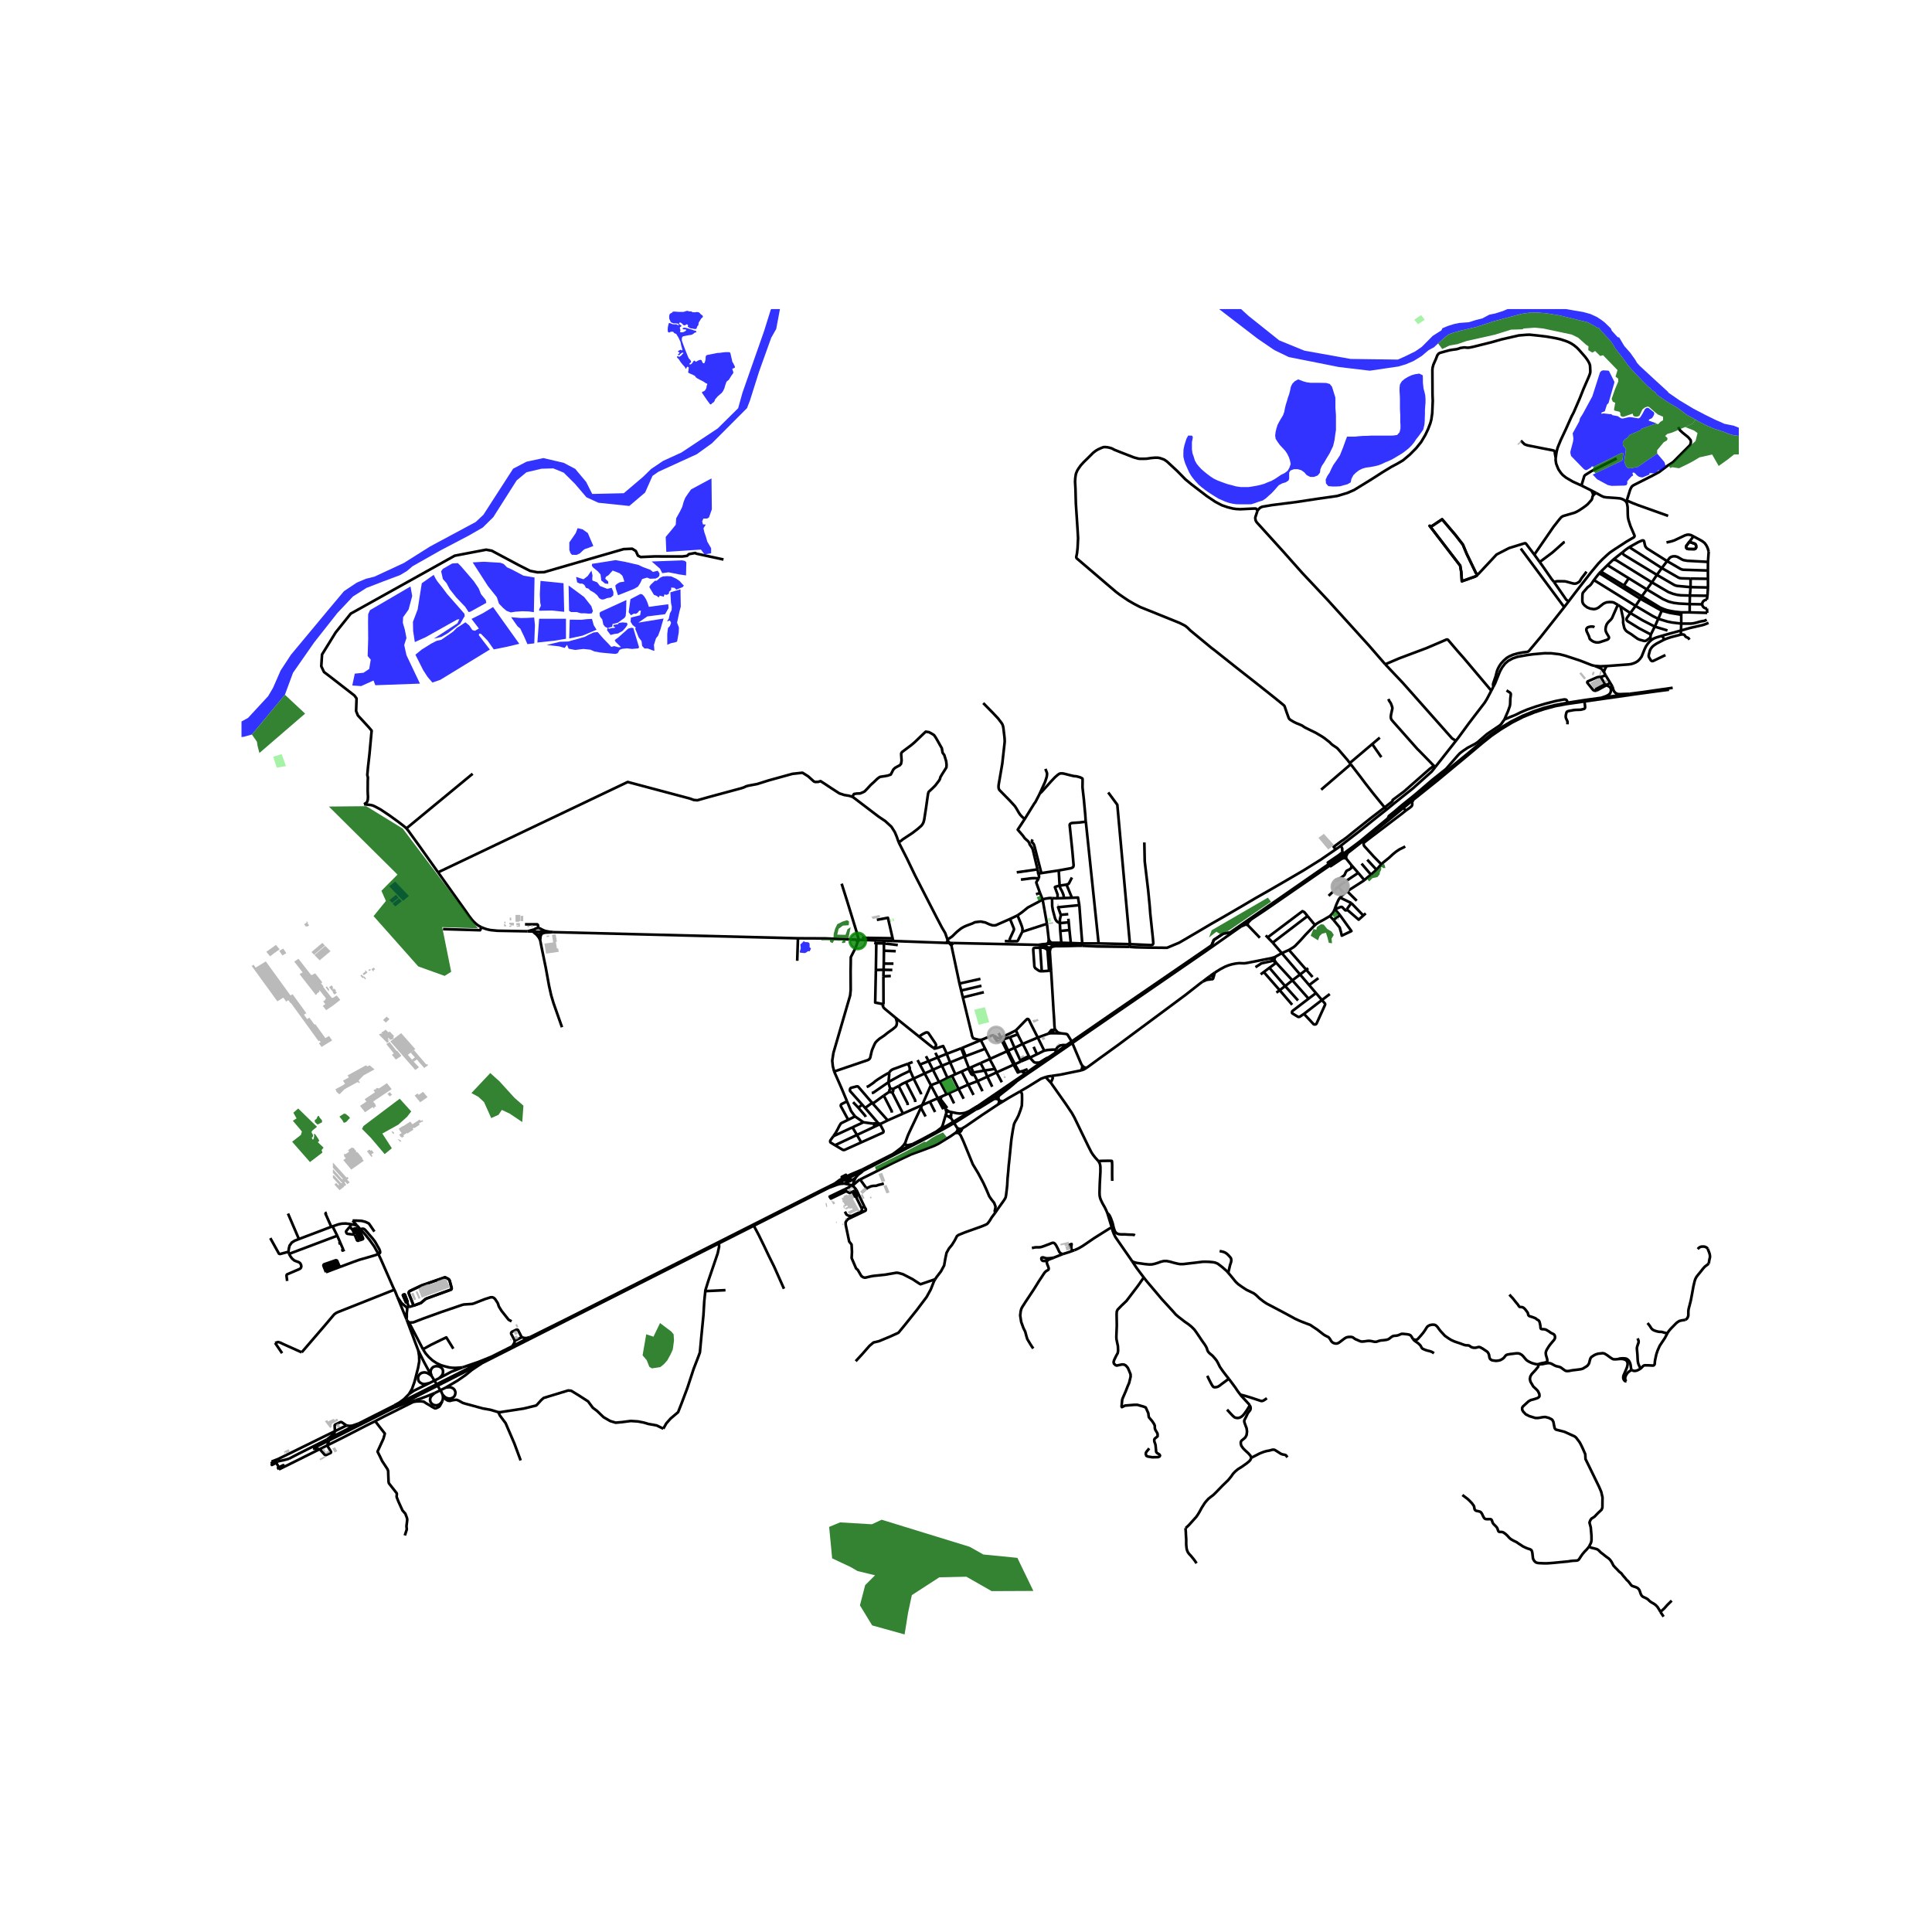 <svg xmlns="http://www.w3.org/2000/svg" xmlns:xlink="http://www.w3.org/1999/xlink" width="960" height="960" viewBox="0 0 720 720"><defs><style>*{stroke-linejoin:round;stroke-linecap:butt}</style></defs><g id="figure_1"><path id="patch_1" d="M0 720h720V0H0z" style="fill:#fff"/><g id="axes_1"><path id="patch_2" d="M90 612.027h558V115.173H90z" style="fill:#fff"/><g id="LineCollection_1"><path d="m615.441 238.485-.752.714-.579.653-.704 1.022-.509 1.054-1.114 2.77-.624.862-.711.731-.764.51-.859.388-.963.292-.881.122-8.133.611M594.367 248.157l1.999.156 2.482-.099M597.697 250.413l.495-1.213.232-.414.424-.572M615.441 238.485l-.435-.83M619.447 236.929l-2.088.611-.907.344-1.01.601M626.451 234.972l.1-2.577M626.451 234.972l-.04 1.512M619.447 236.929l1.93-.56 5.074-1.397M635.543 232.62l-.974.313-2.943.679-1.66.374-3.515.986M636.72 232.107l-1.177.513M151.475 308.712l24.66-20.355M163.254 325.092l-.264-.37-6.52-9.187-3.275-4.526-.945-1.332-.775-.965M135.662 299.708l2.551.306.804.199.909.438 1.82.966 3.342 2.236 3.356 2.426 1.645 1.264.656.523.73.646M584.283 261.866l-4.793.894-3.877.975-4.066 1.35-4.101 1.67-4.271 2.127-4.051 2.432-3.517 2.406-3.399 2.724-3.572 2.992-1.673 1.402-15.376 12.554-7.267 5.852-7.058 5.684" clip-path="url(#p8407dd7348)" style="fill:none;stroke:#000"/><path d="m560.652 268.121 2.14-.91 1.987-.789 1.914-.954 2.468-1.047 3.293-1.149 3.607-1.073 3.578-.911 2.697-.524.665-.102.434.041.265.102.188.208.395.853M596.727 260.045l-6.08.834-6.364.987M349.048 421.634l-5.229 2.823-3.805 1.945M352.574 415.037l-1.273 4.353-.31.639-.28.353-.694.498-.969.754M364.249 412.266l-4.144 2.855-6.829 4.146-4.228 2.367M101.356 544.878l-.155-.203M101.356 544.878l-.155.44-.084.16M103.458 544.618l-.97.197-.62.041-.512.022M502.245 317.886l5.1-3.98 17.41-14.256 1.95-1.596M502.245 317.886l-2.294 1.642M501.743 320.036l-.106-.543.067-.503.54-1.104M319.566 351.142l.599-.91M310.863 399.323l-.505-2.044-.207-2.004.445-2.905 6.225-21.375.21-2.025-.036-7.192.048-2.64.023-2.415 1.831-3.613.67-1.968M319.566 351.142l-.393-.946M401.652 352.456l-9.246-.649M401.652 352.456l1.71.002M392.062 352.841l1.269-.243 1.21.014 3.57-.055 3.54-.101M393.08 383.468l-.217.296M391.729 361.832l.718 11.814.142 2.464.246 3.551.11 2.404.093.918.042.485M395.205 385.074l-1.062-.371-1.063-1.235M315.659 410.434l-1.95-4.658-1.157-2.646-1.689-3.807M333.87 379.384l.384 1.55-.059.734-.148.57-.294.435-1.092.897-1.83 1.305-1.357 1.087-1.711 1.142-.945.815-.59.653-.324.625-.325.734-.59 1.386-.206.761-.472 2.093-.207.38-.325.3-.324.19-12.592 4.282M346.913 404.413l-2.316-4.369M346.913 404.413l3.103-1.167M346.913 404.413l-3.26 7.44M346.913 404.413l2.57 4.846M343.653 411.854l-7.127 3.151M343.653 411.854l2.872-1.278M343.653 411.854l-.458.97M363.66 413.465l15.14-10.445M363.66 413.465l1.272-.503 5.701-3.51" clip-path="url(#p8407dd7348)" style="fill:none;stroke:#000"/><path d="m321.69 436.275 4.125-2.099 18.217-9.356 5.28-2.802 4.236-2.32 3.16-1.851 6.952-4.382M318.64 416.053l3.127 2.184M318.64 416.053l-2.538 1.26M315.659 410.434l1.526 3.646 1.455 1.973M321.767 418.237l-4.077 1.891M325.388 418.66h-.684l-2.937-.423M328.289 418.767l2.535-1.24M328.289 418.767l-.428-.027M328.289 418.767l-.33.163M148.184 483.534l-.892-2.192-.336-.695M134.318 458.114l1.495 1.613 1.972 2.43 1.66 2.337 1.391 2.51 1.09 2.279 4.618 10.513.412.85M112.433 503.981l8.673-10.081 3.422-4.05.738-.543.785-.373 5.918-2.335 14.245-5.658.742-.294M152.435 492.855l-.782-.795M190.653 492.412l-.934-.479-.269-.214-2.545-3.22-.866-1.397-.189-.377-.254-.832-.133-.323-.93-1.413-.475-.469-.557-.244-.734.04-2.11.673-4.16 1.634-.575.147-3.032.203-.664.163-7.642 2.606-6.827 2.463-3.64 1.404-.207.046-1.475.032M157.635 502.828l-.803-1.542-4.397-8.431M155.872 503.289l-4.219-11.229M155.872 503.289l.323 2.032.051 1.997-.424 2.383-1.334 5.231-.95 2.68-1.1 1.897" clip-path="url(#p8407dd7348)" style="fill:none;stroke:#000"/><path d="m160.778 512.69-2.754-5.092-2.152-4.309M183.127 505.61l-4.766 2.394-15.607 7.838-15.769 7.919M183.127 505.61l-4.878 1.966-5.84 1.993M183.127 505.61l7.799-3.916M179.498 508.091l4.82-2.44 27.874-14.11 45.27-22.891 10.47-5.292M166.108 517.12l4.44-2.618 3.032-2.104 2.243-1.843 3.675-2.464" clip-path="url(#p8407dd7348)" style="fill:none;stroke:#000"/><path d="m147.269 524.417 15.803-8.005 16.426-8.32M172.41 509.57l-1.699.143-1.086.056-1.107-.033-.911-.098-.947-.217-1.104-.284-1.264-.392-1.636-.778-1.441-.957-1.424-1.302-1.198-1.367-.958-1.513M172.41 509.57l-4.328 1.692-4.322 2.308" clip-path="url(#p8407dd7348)" style="fill:none;stroke:#000"/><path d="m160.778 512.69-.344-1.382.084-.52.187-.508.292-.428.419-.383.497-.224.545-.116.602.013.643.14.648.352.358.356.241.32.155.6-.021.658-.12.54-.336.558-.868.904" clip-path="url(#p8407dd7348)" style="fill:none;stroke:#000"/><path d="m164.984 519.818-.466-1.035-.034-.06-3.257-5.325-.449-.709M160.08 515.411l-1.657.377-.56.005-.518-.11-.78-.416-.459-.481-.238-.545-.09-.876.203-.606.29-.453.393-.391.535-.3.658-.134.557-.01.607.135.737.363 1.02.72M163.76 513.57l-3.68 1.841M160.08 515.411l-5.782 2.85-1.86 1.248M166.108 517.12l1.205-.15.646.047.544.203.527.333.31.33.212.395.162.503.001.4-.142.712-.295.51-.408.38-.503.25-.571.169-.712-.02-.62-.203-.605-.31-.875-.851M166.108 517.12l-4.123 2.036M164.984 519.818l.111.844-.097.929-.207.693" clip-path="url(#p8407dd7348)" style="fill:none;stroke:#000"/><path d="m185.72 526.274-3.004-.895-2.711-.472-1.968-.535-2.886-.793-1.647-.434-1.051-.33-1.621-.906-.694-.247-.626.041-.973.144-.794.227-.66-.062-.435-.165-.738-.516-.928-1.513M164.79 522.284l-.485.612-.493.439-.758.346-.642.045-.687-.13-.578-.282-.455-.45-.286-.484-.133-.657.035-.439.163-.56.207-.308.383-.453.924-.807M154.846 521.812l1.837-.572 2.451-.922 2.85-1.162M152.438 519.51l-1.86 1.898-1.657 1.229-1.936 1.124" clip-path="url(#p8407dd7348)" style="fill:none;stroke:#000"/><path d="m154.062 522.436 1.106-.152 1.623-.069 1.15.164.997.656 1.067.61 1.028.657 1.03.535.457-.041.378-.162.714-.36.371-.434.808-1.556M146.985 523.761l-13.492 6.809M147.269 524.417l3.861-1.449 3.716-1.156M122.636 536.784l9.466-4.753 9.745-4.892 5.422-2.722M318.888 438.873l.885-1.046 1.18-.866.737-.686M321.69 436.275l-12.859 6.41M353.864 414.303l-.477-.038-.32.104-.248.18-.18.265M353.864 414.303l-.71-.37-.325-.272-.487-.338M364.249 412.266l-1.647.963-1.344.82-.84.38-.856.313-.9.15-1.048.081-1.062-.122-2.688-.548M354.497 415.36l.021-.293-.091-.301-.153-.212-.41-.25M314.624 441.08l1.992-.83M314.624 441.08l1.047.203 2.095.516M308.831 442.686l3.108-1.172 1.106-.299 1.579-.136M352.574 415.037l.054.434.29.377.375.178M352.574 415.037l.064-.223M352.342 413.323l.28.678v.475l.016.338M378.8 403.02l4.107-2.84 3.467-2.358 12.393-8.527 17.63-12.155 13.223-9.087 10.278-7.069 10.262-7.065 8.41-5.896 3.922-2.75M372.213 408.406l.981-.776 2.819-2.202 1.43-1.182 1.356-1.226M354.48 416.798l-.096-.452.014-.415.1-.57M356.76 420.425l-.309-.492-1.835-2.92-.136-.215M353.293 416.026l.471.272.354.233.362.267M353.293 416.026l.339.027.3-.07.284-.172.147-.162.134-.288M382.333 399.908l-13.018 8.896-5.066 3.462M317.766 441.8l.444-1.514.678-1.413M316.616 440.25l1.622-.856.65-.521M280.923 456.792l23.476-11.866.62-.313 1.15-.582 2.662-1.345M317.766 441.8l-2.895 1.393M317.766 441.8l1.402 1.603" clip-path="url(#p8407dd7348)" style="fill:none;stroke:#000"/><path d="m320.554 439.555-.464.231-2.324 2.013M590.503 261.408l18.41-2.621 8.762-1.197 4.31-.557M623.36 256.326l-5.75.818-5.28.775-2.666.342-2.455.315M451.552 352.262l.803-1.965 3.627-2.435 2.307-.268" clip-path="url(#p8407dd7348)" style="fill:none;stroke:#000"/><path d="m458.289 347.594-2.307.268-3.627 2.435-.803 1.965M517.262 304.928l-10.33 8.524-1.738 1.328-.891.668-5.898 4.334-24.959 17.33-9.506 6.565-5.651 3.917M451.552 352.262l-1.737 1.204-4.597 3.152-5.691 3.905-24.486 16.795-16.695 11.518-.662.457-.297.206M356.042 422.207l.368-.262M320.554 439.555l5.951-2.97 5.99-3.024 3.83-1.837 3.31-1.549 4.64-1.69 3.97-1.516 1.452-.71 4.62-2.852 1.725-1.2M357.214 422.135l-.492.078-.68-.006M358.452 420.588l-.402.103h-.35l-.414-.091-.526-.175" clip-path="url(#p8407dd7348)" style="fill:none;stroke:#000"/><path d="m356.41 421.945.294-.463.14-.384.03-.35-.114-.323M107.667 543.63l-1.904.52-2.305.468M121.792 536.475l-1.241.626-9.227 4.641-3.657 1.888M352.342 413.323l-2.58-4.185M349.762 409.138l-.279.121M349.762 409.138l1.085-.477M393.301 392.351l-2.484 1.68M393.301 392.351l4.086-2.852M393.637 391.144l-.123.374-.213.833M389.153 391.554l-2.398-4.882M389.153 391.554l-2.704 1.322M393.637 391.144l-1.515.033-1.674.122-1.295.255M390.817 394.03l-4.795 3.309-3.689 2.57M390.817 394.03l-.78.32-1.018.611-1.269.802-.428.204-.398.054h-1.033l-.317-.083-.297-.168-1.466-1.604M383.81 394.166l-.365-.572M383.81 394.166l-3.326 1.4M383.81 394.166l2.639-1.29M381.084 389.05l-2.986 1.466M381.084 389.05l5.671-2.378M379.318 385.464l.198.547 1.568 3.04M383.445 393.594l-1.693-3.427-.668-1.117M379.318 385.464l-.744-1.455M379.318 385.464l-2.942 1.031M378.574 384.01l3.51-3.598.532-.516.236-.163.354.054.345.44.49 1.093 2.714 5.352M390.755 385.193l-2.875 1.058-1.125.421M378.574 384.01l-2.47 1.243-2.753 1.265M370.43 385.876l.243.809.856 1.223.324.272.472-.082.93-.472M365.827 387.507l3.806-1.604.384-.109.413.082" clip-path="url(#p8407dd7348)" style="fill:none;stroke:#000"/><path d="m372.806 386.763-.222.092-.546.07-.546-.288-.738-.462-.324-.299M365.827 387.507l-.324.13M358.825 371.713l3.136 12.94.148.598.088.625.384.924.325.217.56.164 1.328.326h1.033M342.842 396.734l3.226-1.294M342.842 396.734l1.755 3.31M342.842 396.734l-.886-1.671M349.483 409.26l-.391.174M337.353 425.885l-.59.897-.9.965-2.872 2.2M343.195 412.824l-.379.802-4.224 8.944-.354.842-.885 2.473" clip-path="url(#p8407dd7348)" style="fill:none;stroke:#000"/><path d="m340.014 426.402-1.623.367-.56.041-.325-.231-.153-.694M332.991 429.947l-7.323 3.707-4.376 2.22M332.991 429.947l7.023-3.545M344.936 416.074l-1.741-3.25M348.477 414.415l-1.952-3.839M346.525 410.576l2.567-1.142M355.558 411.208l-1.88-3.816M353.679 407.392l-.889.425M357.22 405.817l-2.289 1.018-1.252.557M359.129 409.469l-1.908-3.652M357.22 405.817l-2.448-4.895M357.22 405.817l3.612-1.607M354.772 400.922l-1.678.757M354.772 400.922l1.251-.584M362.817 408.055l-1.985-3.845M360.832 404.21l-2.446-4.893M364.28 402.917l-1.798.675-1.65.618M358.386 399.317l2.463-1.137M356.023 400.338l1.182-.51 1.181-.511M352.79 407.817l-1.943.844M352.79 407.817l-2.487-4.698M347.664 398.667l-1.596-3.227M347.664 398.667l-3.067 1.377M347.664 398.667l3.366-1.502M350.016 403.246l-.255-.417-2.097-4.162M346.068 395.44l3.389-1.361M346.068 395.44l-.985-1.82M353.094 401.679l-2.064-4.514M353.094 401.679l-2.79 1.44M349.457 394.079l3.356-1.348M349.457 394.079l-.863-1.736M349.457 394.079l1.573 3.086M373.351 403.326l-1.973-3.665M371.378 399.661l6.356-2.866M371.378 399.661l-.599-1.318M367.947 401.24l1.391-.639 2.04-.94M368.823 394.68l-3.403 1.512M368.823 394.68l6.465-2.917M368.823 394.68l1.956 3.663M367.144 390.842l1.634 3.188.117.327-.072.323M365.503 387.637l1.641 3.205M365.503 387.637l-6.874 2.871M356.023 400.338l-1.953-4.39M354.07 395.948l-1.257-3.217M354.07 395.948l5.346-2.18M354.07 395.948l-3.04 1.217M352.813 392.731l5.395-2.061M347.886 390.502l.354.299.856-.19 1.15-.381 1.24-.408.664 1.366.663 1.543M367.144 390.842l-7.27 2.752M344.597 400.044l-4.119 1.91M332.667 405.895l2.239-1.173M332.667 405.895l-.194-.123-.227-.059-.236.011-.22.08M332.457 406.998l.204-.124.148-.178.075-.206v-.216l-.075-.207-.142-.172M331.79 405.803l-.185.146-.124.193-.047.22.033.223.112.2M331.105 403.312l.118.653.568 1.838M331.579 406.785l-2.222 1.495" clip-path="url(#p8407dd7348)" style="fill:none;stroke:#000"/><path d="m331.579 406.785.176.155.223.092.242.02.237-.054M332.457 406.998l4.069 8.007M358.629 390.508l-.421.162M358.629 390.508l1.246 3.086M359.875 393.594l-.46.174M340.478 401.955l2.732 5.482.03.408M340.478 401.955l-2.882 1.336M340.478 401.955l-1.274-2.924M337.596 403.291l3.445 6.701.045.707M334.906 404.722l.382-.2.944-.598 1.364-.633M334.906 404.722l3.347 6.548v.598M336.526 415.005l-5.702 2.521M338.394 396.44l.197.434.242.55.231.582-.058.57.198.455M331.105 403.312l.155-.17 2.272-1.25 2.405-1.318 3.267-1.543M324.872 407.315l.56-.095 5.673-3.908M331.26 399.958l.14.256-.015.285-.28 2.813M322.415 412.893l4.958 5.767M322.415 412.893l-1.094-1.224M322.415 412.893l2.604-1.882M325.02 411.011l5.804 6.515M329.357 408.28l-3.688 2.704h-.325l-.325.027M321.321 411.669l-4.482-5.014-.103-.326.029-.38.133-.354.25-.19 2.11-.543.413.013.192.136 5.156 6M332.322 414.64v-.544l-2.965-5.816M331.26 399.958l-.303.025-.28.122-1.313.761-2.036 1.277-1.18.816-.605.544-1.933 1.345-.634.218M338.394 396.44l-2.245.8-1.695.64-1.67.59-.479.264-.39.304-.4.475-.255.445M404.956 397.931l-.887-.149-.739-.623" clip-path="url(#p8407dd7348)" style="fill:none;stroke:#000"/><path d="m448.167 365.835-.841.609-5.587 4.38-20.25 15.029-4.833 3.595-4.36 3.156-2.648 1.901-3.951 2.905-.741.521M402.899 398.905l1.084-.383.973-.59M395.205 385.074l1.9.21.463.11.266.19 1.313 2.134.649 1.392 3.11 7.33.424.719M403.33 397.159l-.027.553-.04.433-.364.76M391.582 385.052l3.623.022M391.582 385.052l-.827.141M392.863 383.764l-.14.191-.624.744-.517.353M391.927 400.962l3.12-.45 6.563-1.345 1.289-.262M376.376 386.495l1.722 4.021M376.376 386.495l-2.618.933M373.758 387.428l-.407-.91M373.758 387.428l1.915 4.116M373.758 387.428l-.503.198M380.484 395.566l-.254-.443M380.484 395.566l-2.29 1.044M378.098 390.516l-2.425 1.028M378.098 390.516l2.132 4.607M379.82 399.474l-1.626-2.864M380.714 399.306l-.192-.028-.701.196M377.734 396.795l1.568 2.908.519-.229M378.194 396.61l-2.521-5.066M378.194 396.61l-.46.185M375.673 391.544l-.385.22M373.35 386.518l-.235.119-.103.042M372.173 384.981l.84 1.698M372.806 386.763l.449.863M372.806 386.763l.206-.084M373.255 387.626l2.033 4.137M375.288 391.763l2.307 4.744.14.288M365.377 364.79l-7.806 1.749M357.571 366.539l.629 2.595M357.571 366.539l-3.068-14.463M365.76 367.372l-7.56 1.762M358.2 369.134l.625 2.579M366.646 369.764l-7.821 1.949M499.951 319.528l.66-.174.316.034.197.102.336.305M466.073 342.773l4.945-3.285 28.933-19.96M508.478 328.02l-2.297-2.718M502.078 332.167l1.339-.887 5.06-3.26M510.91 325.954l-1.621 1.305-.811.76M502.078 332.167l3.54 3.515M502.078 332.167l-1.208.9M500.87 333.068l-2.111-2.65M499.413 334.507l.336-.406 1.121-1.033M495.621 341.389l1.314 1.42M490.07 344.75l.68-.565.885-.543 1.622-.87 2.364-1.383M497.424 338.751l-.037.102-.34.805-.417.645-1.009 1.086M490.07 344.75l-2.787-3.364M480.364 354.03l1.74-1.064.65-.544 2.006-2.093 1.83-2.039 1.415-1.468 1.444-1.48.386-.395.234-.196M480.364 354.03l6.438 7.373M480.364 354.03l-2.665 1.187M477.699 355.217l-2.537 1.412M477.699 355.217l-3.387-3.92M477.699 355.217l6.797 7.954M473.695 357.097l.723.907M452.699 362.492l.438-.285 1.765-1.094 1.614-.84 1.19-.485 1.272-.39 1.439-.3 1.345-.16 1.93.062 1.044-.141 6.044-1.191 2.915-.57M475.162 356.63l-.258.114-1.21.353M327.373 418.66l.488.08M327.373 418.66h-1.985M391.232 354.602l.497 7.23M391.232 354.602l.18-.872.111-.332.077-.127.122-.134.34-.296M390.032 352.89l.634.89.566.822M386.814 352.136l1.433.313 1.016.288.77.153M355.169 351.442l.51.008 25.343.541 3.042.065 2.238.053.512.027M390.325 351.72l-1.842.174-1.669.242M392.062 352.841l.072-.406" clip-path="url(#p8407dd7348)" style="fill:none;stroke:#000"/><path d="m390.032 352.89.421.153.502.083.415-.05.335-.117.357-.118" clip-path="url(#p8407dd7348)" style="fill:none;stroke:#000"/><path d="m390.325 351.72-.284.244-.11.19-.022.09-.011.08.031.249.103.317M390.839 350.098l-.044.33-.026.366-.164.489-.28.436M390.325 351.72l1.35.072M360.849 398.18l.247-.102M364.28 402.917l-.99-1.972-.128-.247-.3-.108-.354.027-.324-.136-.236-.245-1.1-2.056M364.28 402.917l1.873 3.743M364.28 402.917l3.667-1.678M369.773 404.995l-1.826-3.756M366.875 398.96l.516.917.556 1.362M366.875 398.96l-1.455-2.768M366.875 398.96l3.904-.617M361.91 397.75l.82 1.936 4.145-.727M365.42 396.192l-3.51 1.559M361.91 397.75l-.814.328M382.973 398.469l-.59.2-1.67.637M382.333 399.908l-.704-.073-.384-.23-.25-.163-.281-.136M389.653 401.38l1.942 2.096M391.927 400.962l-1.045.142-1.229.277M380.19 406.724l3.12-1.836 4.633-2.87 1.71-.637M391.595 403.476l.612-1.33.133-.394-.155-.456-.258-.334M409.318 432.737l-.163-.23-1.055-1.171-.793-1.023-.601-.934-1.129-2.209-5.205-10.748-.944-1.685-.944-1.386-1.328-1.984-5.56-7.891M316.102 417.312l-2.744-5.055-.03-.217.03-.245.089-.163.132-.15 2.08-1.048M310.56 423.435l.836-1.19.856-1.535.442-.924.516-.87.148-.217.192-.15 2.552-1.237M320.941 425.738l-1.578-2.785M327.96 418.93l1.258 2.42.044.216-.015.204-.059.177-.118.15-8.129 3.641M311.182 426.789l2.855 1.695.206.067.083.01.138.018.266-.04 6.211-2.8M327.86 418.74l.1.19M310.56 423.435l7.13-3.307" clip-path="url(#p8407dd7348)" style="fill:none;stroke:#000"/><path d="m311.182 426.789-.509-.303-1.136-.707-.118-.176-.044-.259.03-.217.117-.231.708-.992.33-.47M311.182 426.789l8.18-3.836M319.363 422.953l6.375-2.983M319.363 422.953l-1.673-2.825M327.96 418.93l-2.222 1.04M325.738 419.97l.026-.117.029-.245.015-.217-.03-.19-.066-.157-.088-.142-.104-.13-.132-.112M317.923 410.744l1.962 2.066M319.885 412.81l1.436-1.141M322.614 416.249l-.162-.422-2.567-3.017M333.87 379.384l8.601 6.894M329.256 374.249l-.283.515.118.326.177.38.383.408 4.22 3.506M329.256 374.249l-.035-10.411M326.41 361.478l-.253 12.154 3.099.617M342.471 386.278l3.88 3.109.916.707.619.408" clip-path="url(#p8407dd7348)" style="fill:none;stroke:#000"/><path d="m342.471 386.278 1.432-.913.53-.272.62-.3.414-.054.442.136 2.715 3.996.147.326.089.299-.207.543-.324.326-.443.137M329.658 350.573l-.258 1.016M332.885 350.689l-1.125-.04-2.102-.076M320.165 350.232l.336.012 5.214.188 3.943.141M326.577 351.527l-.167 9.951M326.577 351.527l-.796-.142M326.577 351.527l2.823.062M334.582 352.191l-5.182-.602M329.4 351.59l.02 2.71M332.543 361.472l-3.25-.054M329.292 361.418l.069-2.317M329.292 361.418l-.071 2.42M329.292 361.418l-2.882.06M331.982 363.728l-2.761.11M332.97 359.127l-3.61-.026M329.36 359.101l.06-4.8M333.826 354.475l-4.406-.175M490.435 370.093l2.218 2.586M490.435 370.093l-2.769 2.084M490.435 370.093l-2.555-2.978M487.666 372.177l-6.034-6.827M485.955 377.844l-1.549 1.047-.221.067-.207.014-.192-.014-.177-.095-1.873-1.128-.221-.19-.06-.204.06-.23.044-.219.162-.176 5.945-4.54M485.955 377.844l6.698-5.165M492.653 372.68l1.121 1.318.06.217-.016.19-.058.177-3.113 6.863-.148.19-.206.11-.296.04-.265-.013-.221-.11-3.556-3.818M492.653 372.68l2.921-2.216M487.88 367.115l3.445-2.594M487.88 367.115l-3.384-3.944M484.496 363.171l2.306-1.768M484.496 363.171l-2.864 2.18M474.312 351.297l12.971-9.91M474.312 351.297l-1.864-1.934M471.696 348.583l.752.78M472.448 349.363l.436-.36.25-.203 12.238-9.223.402.183.368.23 1.141 1.396M489.156 364.1l-2.354-2.697M475.687 369.93l1.21-.91M476.897 369.02l2.036-1.536M476.897 369.02l-5.926-6.77M476.897 369.02l4.662 5.43M478.933 367.484l2.7-2.134M478.933 367.484l-5.858-6.806M478.933 367.484l4.81 5.362M481.632 365.35l-6.034-6.557M486.802 361.403l.732-.592M475.598 358.793l-2.523 1.885M475.598 358.793l-.62-.897-.029-.435.177-.544.036-.288M475.598 358.793l-1.18-.789M467.868 360.451l1.711-1.087.443-.327.324-.081 3.217-.707.855-.245M469.815 363.115l1.156-.864M473.075 360.678l-2.104 1.573M469.52 349.477l-4.234-4.405-.135-.172M465.151 344.9l-.14-.334-.03-.203.022-.252.155-.312.915-1.026" clip-path="url(#p8407dd7348)" style="fill:none;stroke:#000"/><path d="m462.492 345.273.994-.418.44-.2.37-.081.326.05.214.095.315.18M462.492 345.273l1.557-1.097 2.024-1.403M497.424 338.751l.07.082M499.413 334.507l-.136.165-.232.341-.21.311-.798 1.74-.613 1.687M499.396 341.087l-1.903-2.254M499.396 341.087l-2.461 1.722M496.935 342.809l2.354 2.873.142.62.295.985.325 1.403 3.583-1.705-4.238-5.898M501.894 338.899l-.253.374h-.222l-.147-.095-1.062-1.114-.25-.095-.193.013-.443.136-1.83.715M499.413 334.507l4.175 2.03M508.062 341.19l.906-.802M508.062 341.19l-4.474-4.652M501.894 338.899l4.44 3.83 1.728-1.538M506.18 325.302l-2.501-2.847M498.759 330.419l.909-.644 1.386-1.033 2.361-1.603 2.766-1.837M498.759 330.419l-3.621 3.425M510.91 325.954l-3.503-4.111M510.91 325.954l2.06-1.825M512.97 324.129l-3.423-3.739M512.97 324.129l1.795-2.054M523.671 315.433l-.472.299-1.645.802-1.225.808-1.246 1.013-1.336 1.244-2.397 1.95-.585.526M523.959 302.035l-1.505 1.21-5.473 4.172-6.522 4.947-2.05 1.59-.192.205-.059.258.03.34.088.285.148.272 3.54 3.914 2.8 2.847M526.705 298.054l-.474.95.088.57-.088.558-.192.34-.443.38-.457.353-1.18.83M521.982 300.454l.177-.02.133.027.095.048 1.144 1.155.428.37M526.705 298.054l9.23-7.386 11.35-9.413 5.257-4.415 3.398-2.714 3.458-2.361 4.13-2.502 4.12-2.09 4.137-1.68 3.911-1.286 3.863-1.044 4.184-.78 6.76-.975M517.262 304.928l.235-.648.037-.101.096-.11 2.198-1.753 2.154-1.862M560.652 268.121l-.734 1.05-.498.714-.513.466-4.71 3.184-2.74 2.358-.708.64-.96.645-2.839 1.495-1.675 1.121-1.217.924-.767.809-4.386 5.035-5.106 4.057-6.302 5.39-5.515 4.445M516.73 301.715l-.716-.8M534.95 285.773l-1.38 1.755-6.959 6.227-6.864 5.484-3.017 2.476M499.703 315.14l6.375-4.933 6.942-5.572 3.71-2.92M499.703 315.14l-.89.688-1.036.713M420.97 352.87l2.093.16 4.751.113 7.117.066 4.516-1.892 5.934-3.46 5.99-3.54 5.165-2.95 6.2-3.609 5.12-3.02 4.758-2.7 5.407-3.125 7.629-4.45 6.518-4.064 5.609-3.858M516.014 300.915l-5.142 3.953-5.9 4.703-3.187 2.569-1.358.992-.398.231-3.01 2.23.758.948M387.528 295.657l.559-.422 3.555-3.969 1.475-1.563 1.137-.992.383-.245.369-.19.354-.054h.59l.605.108 2.301.585 1.328.312.959.082.694.177.708.204.745.37.088.081.06.15.014.707-.03 2.446.517 4.635.487 5.287.177 2.529-.03.19M409.422 351.585l-4.738-45.133-.11-.367M394.558 324.392l4.173-.76.413-.081.428-.164.28-.19.148-.231.074-.272.03-.272-.502-5.6-.974-9.337.044-.218.118-.217.207-.163.383-.15.266-.04 2.567-.177 2.006-.245.221-.068.134-.122M394.558 324.392l.33 5.666M394.558 324.392l-6.469.986M384.827 312.843l-.258.482.007.591.28.19.266.327.207.38.147.422.104.353 2.51 9.79M387.064 325.862l.13-.164.31-.231.585-.09M387.113 327.36l.053-.3.057-.566-.159-.632" clip-path="url(#p8407dd7348)" style="fill:none;stroke:#000"/><path d="m386.66 323.993.076.314.177 1.251.151.304M394.887 330.058l2.569-.386M394.057 334.764l.082-1.124.015-.217-.06-.163-.811-2.229-.155-.383.086-.125.28-.109 1.393-.356M396.546 334.684l-.245-1.245-.485-1.231-.667-1.201-.262-.949M394.057 334.764l2.49-.08M392.067 334.707l1.574.084.416-.027M397.456 329.672l2.026 4.902M399.486 327.025l-1.18 2.284-.213.13-.447.15-.19.083M399.482 334.574l-2.936.11M402.23 337.32l-.396-2.27-.087-.561-2.265.085M403.33 351.587l-.07-.8-.454-5.726-.576-7.74" clip-path="url(#p8407dd7348)" style="fill:none;stroke:#000"/><path d="m395.338 340.978-1.018-2.884 7.91-.773M403.362 352.458l-.033-.87M420.97 352.87l-12.054-.152-5.554-.26" clip-path="url(#p8407dd7348)" style="fill:none;stroke:#000"/><path d="m398.112 340.68-.975.085-.114.01-1.086.095-.6.108M394.979 344.03l.033-1.507.24-1 .086-.545M394.979 344.03l3.309-.311M394.979 344.03l.152 2.912M392.067 334.707l.051 2.998.268 1.555.551 2.016.2.754.118.415.35.616.435.477.939.492M395.131 346.942l3.416-.333M395.131 346.942l.394 4.4M395.525 351.343l-3.633.004M395.525 351.343l3.533.095M398.149 342.388l.139 1.33M398.288 343.719l.26 2.89M398.547 346.609l.51 4.83M403.33 351.587l-.756-.026-3.516-.123M421.092 351.856l-11.67-.27M421.092 351.856l-.122 1.014M426.46 313.958l.147 7.061 1.284 10.805.56 5.682.221 2.976.99 9.31.132 1.672-.015.204-.133.245-.118.163-.214.085-.31.054-7.912-.359M413.002 295.323l3.387 4.587 4.703 51.946M403.33 351.587l6.092-.002M390.839 350.098l-.672-5.832M391.892 351.347l-.5-.389-.144-.147-.143-.215-.132-.25-.134-.248M387.576 332.758l-.888-2.435-.261-.742-.207-.57-.015-.26.207-.325.701-1.065M380.466 327.808l2.243-.272 1.195-.176.782-.069.93-.027 1.497.097M381.876 305.239l-.989-.87-.679-.734-.472-.693-.959-1.659-.545-.842-1.712-1.876-3.954-4.037-.236-.313-.132-.367-.075-.516.015-.448.045-.49.22-1.29 1.122-6.54.738-6.632.133-1.21.03-.557-.045-.938-.074-.788-.383-3.208-.163-.761-.221-.571-.31-.497-1.269-1.658-1.858-1.984-3.689-3.752" clip-path="url(#p8407dd7348)" style="fill:none;stroke:#000"/><path d="m387.528 295.657-.179.394-1.52 2.922-.324.394-3.63 5.872M386.66 323.993l-1.783-7.46-.265-.57-.295-.436-.62-.897-.107-.48-.097-.139-.334-.479-1.262-1.13-.738-1.034-1.88-2.174 2.597-3.955M387.528 295.657l1.694-3.725.31-.734.517-1.59.147-.897v-.598l-.133-.354-.471-1.21M319.912 350.222l.017-.487-.902-3.096-1.756-5.735-1.534-4.989-2.08-6.591M319.912 350.222l.253.01M319.912 350.222l-.74-.026M534.368 285.366l-.25-.217-5.312-5.45-.487-.45-9.117-10.289-.65-.775-.176-.448-.06-.503.015-.394.045-.368.25-1.21.265-1.182-.014-.394-.25-.802-.355-.883-.546-.775-.31-.734M534.368 285.366l.581.407M516.014 300.915l2.804-2.208.207-.353-.03-.217 4.249-3.181 9.737-8.563.295-.164 1.092-.863M542.588 276.06l-3.458 4.395-4.18 5.318M503.386 284.81l3.784 4.917 1.637 2.188 3.04 3.888 4.167 5.112M555.76 257.394l-1.67 3.187-.796 1.278-5.835 7.625-4.033 5.51-.838 1.065M516.241 247.57l6.56 6.934 18.353 20.688 1.434.867M102.52 500.467l1.115-.316.527.061M112.433 503.981l-6.87-3.082-1.401-.687M102.52 500.467l2.616 3.829M134.318 458.114l-1.35-1.488M126.634 472.167l5.17-1.932 2.155-.76 2.579-.734 2-.585 1.63-.49 1.239-.543.191-.19.074-.23-.074-.497-.25-.673-1.32-2.343-.355-.578-.804-1.053-2.744-3.18-.302-.279-.31-.15-.332-.047-.384.047-.48.164M619.315 211.7l1.954-2.59M619.315 211.7l-1.83 2.541M619.315 211.7l-12.128-7.787M630.025 215.62l-3.187-.09-.811-.079-.553-.214-6.159-3.536M621.27 209.11l-7.458-4.714-.417-.425-.318-.564-.387-1.736-.158-.198-.214-.078-.307.01-.977.411-.593.273-3.254 1.824M604.709 205.786l1.04-.85 1.438-1.023M609.548 225.81l1.754-2.667M609.548 225.81l-15.544-9.643M609.548 225.81l-1.969 2.654M617.987 230.608l-1.91-.945-6.53-3.853M636.487 212.614l-9.05-.276-.553-.075-.564-.227-5.05-2.926" clip-path="url(#p8407dd7348)" style="fill:none;stroke:#000"/><path d="m636.51 209.403-7.728-.419-1.302-.228-.523-.187-1.83-1.04-.837-.214-.734.003-.745.195-.55.36-.992 1.237M630.025 215.62v3.189M630.025 215.62l6.477.09M629.686 228.216l.015-3.086M629.686 228.216l6.538.185M629.686 228.216h-3.135M636.088 223.481l.234-1.457M636.088 223.481l-.559.096-.498.25-.388.384-.237.476-.065.52M636.502 215.71l-.015-3.096M636.502 215.71l.012 3.227M636.775 205.545l-.264 3.858M631.098 199.88l1.605.866.826.442.76.428.948.714.597.802.506.982.435 1.43M604.709 205.786l-3.515 2.783M617.485 214.241l-12.227-7.422-.258-.22-.199-.32-.092-.493M617.485 214.241l-1.862 2.783M630.025 218.809l-4.983-.456-.568-.136-.556-.23-6.433-3.746M630.025 218.809l-.25 3.135M630.025 218.809l6.489.128M636.514 218.937l-.192 3.087M601.194 208.57l-2.128 2.042M615.623 217.024l-13.238-8.2-.265-.099-.926-.156M615.623 217.024l-1.893 2.63M629.774 221.944l-3.304-.09-1.483-.177-1.55-.394-1.67-.64-6.144-3.619M629.774 221.944l-.073 3.186M629.774 221.944l6.548.08M599.066 210.612l7.915 4.88M596.616 213l.576-.553 1.874-1.835M613.73 219.655l-1.868 2.58M613.73 219.655l-6.75-4.162M629.7 225.13l-4.005-.21-1.984-.252-1.852-.463-2.124-.944-6.005-3.606M629.7 225.13l4.641.077M634.341 225.207l.109.495.266.442.4.347.494.22.543.07M611.862 222.234l-.56.91M611.862 222.234l-6.687-4.035M626.55 228.216l-2.372-.257-1.479-.243-1.538-.339-1.227-.43-1.228-.525-6.844-4.188M617.987 230.608l1.282-3.012M617.987 230.608l-1.283 2.92M626.55 232.395l-3.37-.4-1.749-.347-3.444-1.04M626.55 232.395l-.003-3.293M636.018 230.92l-.28.188-.372.187-.469.122-.748.109-.572.129-1.667.462-.955.197-.757.075-3.647.006M626.55 228.216l-.003.886M611.302 223.143l7.967 4.453M595.952 213.67l.975.515 14.375 8.958M626.547 229.102l-4.2-.699-3.078-.807M636.487 212.614l.024-3.21M631.098 199.88l-.97-.477-.708-.145-.645.017-.808.234-4.072 1.914-1.007.315-1.837.425M631.098 199.88l-1.523 2.045M629.575 201.925l-1.11 1.468-.092.417.072.416.271.255.394.112 2.29.051.355-.119.229-.231.136-.336-.051-.714-.2-.384-.276-.228-2.018-.707" clip-path="url(#p8407dd7348)" style="fill:none;stroke:#000"/><path d="m629.575 201.925 2.018.707.276.228.2.384.051.714-.136.336-.229.231-.354.12-2.29-.052-.395-.112-.271-.255-.072-.416.092-.417 1.11-1.468M636.153 226.782l.07 1.62M594.004 216.168l1.948-2.498M603.077 225.485l-1.662-.93-.645-.163-1.022-.023-.985.095-.726.271-.572.308-1.822 1.44-.793.373-.86.167-1.379-.211-1.118-.456-.988-.757-.572-.69-.21-.646-.04-.69.033-1.604.066-.713.148-.398 1.571-1.82.266-.268.641-.468.238-.237.352-.383 1.006-1.514M596.616 213l-.664.67M605.175 218.2l-7.047-4.253-1.512-.946M615.224 236.459l-.218 1.197M616.704 233.529l-.32.577-1.16 2.353M607.58 228.464l-1.263 1.784-.173.373.029.376.18.323.266.223 4.16 2.572 4.445 2.344M621.42 234.961l-4.716-1.432M607.58 228.464l4.488 2.668 4.636 2.397M607.58 228.464l-3.653-2.42M124.816 533.354l-.227.816-.398.489-.811.598-1.588 1.218M121.792 536.475l11.7-5.905M124.816 533.354l4.31-2.116M129.126 531.238l-1.694-1.172-.237-.099-.302-.007-2.01.972-.096.122-.073.176.102 2.124M101.201 544.675l2.431-.926 1.666-.817.498-.244 19.02-9.334" clip-path="url(#p8407dd7348)" style="fill:none;stroke:#000"/><path d="m133.493 530.57-2.243.736-1.032.096-1.092-.164M154.846 521.812l-.784.624M116.63 539.798l2.53.252M116.63 539.798l4.17-2.092 1.836-.922M119.16 540.05l2.776-1.382M121.936 538.668l1.401 2.339.012.262-.13.19-1.746.812-.241-.028-.237-.11-1.836-2.083M103.942 547.61l5.989-2.964 9.228-4.596M122.636 536.784l-.7 1.884M139.817 529.623l-3.474 1.729-8.562 4.405-5.845 2.91M154.062 522.436l-11.078 5.534-3.167 1.653M150.865 572.218l.73-2.242-.115-1.213.29-2.405-.117-.673-.582-1.558-1.096-1.257-1.537-3.382-.624-1.633.077-1.198-.075-.212-2.874-3.657-.126-.445-.117-2.714-.04-1.414-.251-.698-1.999-3.042-.892-1.88-.825-1.628 2.21-4.827.519-1.88-3.604-4.637M247.206 532.433l-1.156-.567-1.306-.641-1.275-.245-1.763-.298-1.77-.525-2.203-.43-2.66-.168-3.34.427-2.288.209-2.045-.622-2.47-1.43-2.44-2.34-1.565-1.176-1.77-2.38-3.585-2.305-2.695-1.644-1.126-.111-9.126 2.778-.834.712-1.638 1.793-.354.327-4.729 1.151-6.751 1.034-1.901.299-.695-.007M194.031 544.258l-2.342-6.312-3.264-7.588-2.125-2.84-.58-1.244M267.932 463.358l12.99-6.566M262.85 481.168l.036-.345 1.127-3.607 3.437-10.095.536-2.466-.054-1.297M262.85 481.168l-.387 3.729-.31 5.216-.817 8.408-.507 5.501-.704 1.92-1.606 4.152-2.31 7.032-2.188 5.823-1.316 3.34-2.783 2.352-1.606 1.812-1.11 1.98M262.85 481.168l7.517-.36M292.17 480.28l-3.69-8.28-1.926-3.886-1.741-3.66-2.024-4.146-1.866-3.516M315.335 443.924l-.464-.731M314.87 443.193l-5.694 2.742.462.736 5.697-2.747M317.68 444.116l-1.031.495-1.314-.687M318.76 443.597l.408-.194M318.76 443.597l-.237.114M318.76 443.597l.408.989.147.896-.059 1.06 1.83 3.683M370.633 409.453l.747-.493.833-.554M370.633 409.453l.86.098.442.17.385.313" clip-path="url(#p8407dd7348)" style="fill:none;stroke:#000"/><path d="m372.32 410.034-.153-.45-.098-.406.013-.361.131-.411M372.32 410.034l.313.386.384.184.37.116M372.32 410.034l.015.468-.1.496-.255.58M373.949 410.376l-.666.022-.475-.154-.488-.21M372.578 411.214l.033-.522-.291-.658M371.98 411.579l.598-.365M358.613 420.494l1.208-.7 6.241-4.308 5.167-3.418.751-.49M373.949 410.376l-.563.344M380.19 406.724l-4.212 2.394-2.029 1.258M370.878 451.971l.87-1.277 2.375-3.343.495-.788.188-.486.088-.48.078-.509.089-.74.162-1.353.14-1.372.125-2.412.273-2.773.148-1.997.192-1.679.331-3.329.178-1.787.162-1.645.192-1.698.516-3.255.236-1.189.2-.986.456-.97.384-.613.804-1.583.79-2.14.457-1.516.08-2.201-.014-1.42v-.49l-.051-.363-.144-.323-.174-.224-.313-.306M561.438 257.298l1.31.843.213.268.08.296-.03.341-.157 1.338-.067 2.1-.128.696-.661 1.86-1.346 3.081M607.209 258.576l-10.482 1.47M607.209 258.576l-2.316.068-.826.048-.83-.008-.686-.149-.576-.357-.468-.54-.302-.707-.159-.625-.135-.437M599.98 256.074l.93-.205M599.98 256.074l.266.463.126.571-.082.68-.266.625-.409.408-.675.412-.73.316-1.483.496M598.658 255.357l.588.264.734.453M598.127 254.908l.531.449M598.127 254.908l-1.624-2.635M595.067 257.319l-.286-.434-.011-.078.02-.063.05-.05 3.287-1.786M596.503 252.273l1.881-.572" clip-path="url(#p8407dd7348)" style="fill:none;stroke:#000"/><path d="m595.067 257.319-.46.101-.456-.05-.444-.233-2.121-2.646-.052-.156.008-.214.132-.177 3.53-1.546.646-.119.653-.006M595.067 257.319l3.591-1.962M598.658 255.357l1.389-.921M388.546 335.18l-.97-2.422M388.546 335.18l1.62 9.086M392.067 334.707l-.153-.008-.574-.03-.31.013-1.475.231-1.009.266" clip-path="url(#p8407dd7348)" style="fill:none;stroke:#000"/><path d="m379.209 341.138 1.593-1.115 2.243-1.821 4.146-2.195 1.355-.828M387.576 332.758l-1.484.526M390.167 344.266l-9.187 2.961M391.729 361.832l-.776-.04M387.637 353.19l.604 8.77M388.241 361.96l-.704-.051-.543-.264-1.177-.825-.323-.573-.442-6.36.117-.49.51-.184 1.958-.023" clip-path="url(#p8407dd7348)" style="fill:none;stroke:#000"/><path d="m390.953 361.792-.561-7.47-.295-.599-.667-.347-.684-.215-1.11.029M390.953 361.792l-2.712.169M376.406 350.788l2.685-.028.133-.136.132-.135 1.624-3.262" clip-path="url(#p8407dd7348)" style="fill:none;stroke:#000"/><path d="m379.209 341.138 1.24 3.071.383 1.033.236.87-.088 1.115M376.406 350.788l-1.948-.082M376.406 342.47l1.446 3.588v.49l-.177.407-1.328 2.881-.06.353.119.599M353.099 350.161l1.691-1.134.785-.761 1.053-1.024 1.524-1.227.895-.53.867-.405 1.458-.559.873-.306 1.077-.521.96-.124 1.224-.132 1.144.243.47.07 1.624.731 1.162.372.722.008.544-.088 5.234-2.304M379.209 341.138l-1.623.788-1.18.544M353.099 350.161l.095.372M334.935 313.94l2.98 5.846 3.068 6.388 5.105 9.949 2.921 5.68 2.036 3.888 1.21 2.039.844 2.431M386.66 323.993l-7.746 1.107M317.732 296.978l.65.462 9.029 6.878 2.508 1.685 2.301 2.12 1.269 2.012.708 1.713.738 2.093" clip-path="url(#p8407dd7348)" style="fill:none;stroke:#000"/><path d="m317.732 296.978.148-.49.384-.597 1.062-.164 1.18-.027 1.033-.407.678-.354 1.004-1.033 1.298-1.413 1.15-1.033 1.21-1.17.738-.57.413-.218 1.652-.244 1.18-.218 1.093-.38.413-.789.531-1.06.62-.625 1.003-.571.796-.408.473-.544.206-1.196-.148-2.174v-.544l.355-.517 1.268-.951 2.184-1.631 1.269-1.088 3.452-3.316.62-.571 1.21.19.884.462 1.003.625.65.952.796 1.387 1.446 2.555.295 1.685.62.843.708 2.31.148 1.306-.06 1.006-.796 1.277-.797 1.25-.649 1.115-.177.707-.295.517-.944 1.25-.502.652-1.12 1.115-1.004.924-.354.353-.177.571-.207 1.306-.56 3.968-.68 4.404-.265 1.006-.295.625-.472.653-1.416 1.25-1.948 1.495-3.63 2.392-.53.462-.944.653M163.254 325.092l70.684-33.67 23.129 6.158 1.476.536 1.342.124 4.07-1.154 12.278-3.322.947-.31.922-.434.849-.231 3.216-.598 4.308-1.36 8.83-2.439 3.757-.412 2.102 1.319 2.147 1.936.523.186 1.129-.049.82-.266 1.298.816 2.744 1.82 2.98 1.931 1.83.598 1.829.299 1.268.408M321.292 435.875l-10.182 5.188M321.292 435.875l-4.382 1.848-1.657.832M311.11 441.063l-5.2 2.58-1.143.579-.629.318-46.93 23.72-45.252 22.882-9.228 4.587-5.197 2.587M315.253 438.555l-2.4 1.206-1.743 1.302M412.666 452.03l1.645 5.357M409.318 432.737l.195.274.313.536.17.608.096.782v1.732l-.236 4.41-.096 3.282.044 1.203.192.904.28.768.59 1.222.842 1.475.493 1.006.465 1.09M422.971 460.376l-.214-.119-.317-.081-.579-.04-.767-.018-.878-.037-.929-.061-.705.003h-.612l-.572-.04-.476-.069-.497-.149-.306-.207-.373-.337-.27-.42-.184-.504-.265-.836-.399-1.712-.59-1.624-.243-.557-.258-.516-.192-.326-.244-.272-.435-.425M400.377 465.92l1.468-.645 1.542-.876 1.468-.992 2.92-1.998 5.474-3.438 1.062-.584M421.967 470.106l-.618-.924-2.885-4.144-1.866-2.691-.93-1.36-.575-1.168-.435-1.134-.347-1.298M390.253 469.865l-.126.238-.026.356.148.609.428 1.07.14.492-.019.415-.184.238-.697.384-.476.43-.408.535-.724 1.117-1.125 1.695-1.892 3.05-3.298 4.974-.453.73-.52.792-.384.73-.18.643-.1.49-.052.526-.107.852.373 2.412.833 2.29.664 1.325.443 1.671.346 1.121 1.019 1.699.752 1.182.457.604M428.286 539.764l-1.062 1.311-.177.326-.052.503.221.635.528.265 1.712.272 2.113-.048.553-.22.184-.367-.199-.377-.962-.608-.277-.408-.052-.629-.184-1.881-.188-.656-.255-.646-.033-.668.055-.208.207-.289.97-.776.024-.77-.118-.446-.743-1.231-.174-.578-.036-1.002-.262-.59-.705-1.071-1.239-1.46-.203-1.513-.948-2.106-.878-.356-2.316-.643-1.317.028-3.18.263-1.208.581-.113-.282.241-2.519.207-.57 1.143-2.637.73-1.888.502-1.135.554-2.31-.03-.91-.457-1.129-.546-1.263-.753-.87-.693-.36-.715-.034-2.01.415-.427-.169-.584-.558-.13-.583.196-.725.782-1.63.55-.965.154-.898-.068-1.703-.533-2.54-.055-.855.17-4.335-.07-4.117.059-1.05.302-.7 1.508-1.55 1.786-1.695 4.278-5.625 2.184-3.132" clip-path="url(#p8407dd7348)" style="fill:none;stroke:#000"/><path d="m457.98 513.869-.9-1.101-1.297-1.692-1.159-1.671-.752-1.509-.457-.815-.612-.788-.9-1.02-1.225-1.025-.45-.523-.273-.544-.192-.686-.34-.706-.478-.762-1.011-1.413-1.136-1.698-1.04-1.529-.657-.89-1.04-1.04-1.018-.842-1.564-1.087-2.382-1.848-.945-.822-.892-1.033-4.242-4.627-5.731-6.788-1.04-1.331M421.967 470.106l1.683 2.514 2.597 3.459M356.41 421.945l.801-.551.596-.39.645-.416M358.452 420.588l.16-.094M603.077 225.485l.85.559M594.207 233.753l-.285-.16-.306-.078-.762-.01-.438.068-.554.157-.262.137-.187.187-.142.187-.087.3.003.331.149.475.842 1.814.189.684.071.186.094.173.8.637.61.32.812.235.87.034.687-.143 2.605-.869.262-.142.252-.197.137-.226.053-.26-.08-.29-.914-1.565-.163-.403-.12-.52-.011-.408.126-.819.157-.523.205-.47.253-.374.384-.452.909-.901.37-.495 1.928-4.399.413-.49M597.697 250.413l.687 1.288M594.367 248.157l2.172.928.288.204.298.352.572.772M320.554 439.555l2.43 3.396.4-.304 1.15-.53.856-.177 1.121-.04.885-.313 1.372-.326.605-.217M297.375 349.67l-.28 8.385M297.375 349.67l-91.404-2.285M319.173 350.196l-.882-.032-10.661-.45-10.255-.043M361.096 398.078l-1.68-4.31M107.71 467.293l.656 1.108.532.679.752.64.701.304.908.313.553.353.383.653.096.713-.236.564-.427.306-4.405 1.889-.258.122-.14.197-.052.272.244 1.97M125.689 460.517l-17.979 6.776M125.689 460.517l-1.747-3.483M125.689 460.517l1.166 2.7M128.217 466.37l-.25-.579M123.467 457.183l-2.164-4.868.091-.244.418-.173M107.71 467.293l-.206-.788M100.73 461.402l3.226 5.803.258.095.258.007 3.032-.802M111.399 461.762l-1.565.612-1.09.68-.827 1.141-.295 1.223-.118 1.087M111.399 461.762l12.068-4.58M111.399 461.762l-4.072-9.498M123.467 457.183l.475-.149M130.475 456.164l2.493.462M130.475 456.164l.193 1.008M123.942 457.034l2.21-.762 1.195-.245 1.49-.067 1.638.204M132.968 456.626l-1.565-1.763M603.927 226.044l.907 4.228.078.615-.026 1.132.088.462.332 1.498.251.51.34.476.394.377 1.804 1.131.457.347 1.733 1.237.749.33 1.59.452.512.02.443-.17 1.427-1.033M197.53 498.316l-6.604 3.378M197.53 498.316l-1.315.327-.738-.014-1.048-.272M191.848 499.662l-.148.72-.354.625-.42.687M503.386 284.81l-.344-.449M503.386 284.81l-11.03 9.472M503.042 284.361l8.348-7.067M468.492 190.472l-.014-.452-.203-.312-.229-.167-.435-.023-.99.036-4.396.218-1.535-.082-1.18-.163-2.066-.517-2.124-.734-2.42-1.278-3.127-2.093-5.577-4.269-2.449-2.012-3.01-3.072-3.6-3.344-.501-.408-.826-.544-.974-.353-.679-.218-.649-.109h-1.18l-1.268.109-1.624.245-1.239.054h-1.21l-.708-.054-1.711-.463-4.898-1.903-2.449-.979-.708-.407-.62-.218-.65-.163-.5-.109-.886-.081-.62.027-.796.299-1.15.516-.857.49-1.062.816-1.682 1.686-1.829 1.794-1.092 1.196-.826 1.169-.443.707-.294.653-.266.734-.207 1.387-.088 1.413.148 2.638.147 5.492.649 9.896.177 3.045-.177 3.644-.207 1.875-.176.925-.119.489.06.435.295.3 11.389 9.732 2.98 2.529 1.269.979 1.446 1.005 1.977 1.332 2.124 1.224 2.301 1.196 11.007 4.432 3.688 1.495 1.563.788.62.353.856.708.885.897 8.032 6.637.694.503 8.35 6.633 7.73 6.077 6.905 5.478 2.995 2.447.325.298.147.231.827 2.406.752 2.053.236.312.354.3 1.21.734.988.489 1.018.394 1.166.517.531.367.546.353 2.198 1.088 1.711.829 2.42 1.427.959.652.93.734.944.734.62.639.5.408 1.61 1.088.338.326 3.556 4.132.903 1.172M514.22 274.9l-2.83 2.394M511.39 277.294l3.39 4.89M620.225 238.35l-2.866 1.494-.984.657-.642.563-.527.68-.321.646-.41 1.563-.062.483.08.4.68 1.18.224.23.284.14.402-.054 4.578-2.209M626.41 236.484l.72-.051.395.078.25.177.321.459.33.283.371.152.291.122.214.183.314.506M620.225 238.35l1.137-.45 1.48-.489 2.348-.598 1.22-.33M620.225 238.35l-.778-1.421M191.848 499.662l2.581-1.305" clip-path="url(#p8407dd7348)" style="fill:none;stroke:#000"/><path d="m194.43 498.357-1.369-2.677-.258-.162-.372.026-1.734.826-.221.367.03.364 1.342 2.56M151.653 492.06l-.159-.39M321.086 450.225l.177.734-.37.57-3.496 1.618-1.047-.028-.87-.462-.605-1.114" clip-path="url(#p8407dd7348)" style="fill:none;stroke:#000"/><path d="m322.148 449.695.487.85.051.305-.11.313-.376.197-6.175 2.955-.53.585-.37.638.045.952 1.298 6.196.885 1.101.148 2.718-.118 2.337 1.652 3.86.65.57 1.327 2.284.56.38.237.109.62.108 2.095-.49.885-.162 4.455-.462 4.249-.734.708.082 1.652.462 3.541 1.82 2.538 1.659.501.271 5.47-1.867" clip-path="url(#p8407dd7348)" style="fill:none;stroke:#000"/><path d="m318.897 507.272 2.325-2.512 2.818-3.213 1.475-1.236 2.058-.494 4.07-1.69 3.175-1.441 2.37-2.883 4.517-5.644 3.623-4.82 1.52-2.76 1.253-3.171.422-.676" clip-path="url(#p8407dd7348)" style="fill:none;stroke:#000"/><path d="m370.878 451.971-1.299 1.72-.649 1.08-.406.584-.301.4-.303.334-.458.272-.84.36-1.055.42-5.794 2.059-2.46.988-.67.453-.85 1.648-1.028 1.648-1.119 1.36-.894 1.606-.447 2.101-.447 2.595-1.208 2.224-1.7 2.225-.427.684M372.578 411.214l.808-.494M319.168 443.403l2.98 6.292M322.148 449.695l-1.062.53M318.523 443.711l-.843.405M317.68 444.116l.898 1.76.25.136.222-.095.014-.72-.31-.951-.23-.535M501.743 320.036l1.936 2.419M501.743 320.036l-.283-.24M316.616 440.25l-.22-.231.748-.377-.097-.163-1.575.792.041.07 1.607-.806-.094-.159-1.595.802-1.068-1.805-.623.313-.047-.08 1.572-.79.097.164-1.517.762-.068-.114 1.191-.599.285.526M392.668 468.706l-1.593.626-.509.247-.313.286" clip-path="url(#p8407dd7348)" style="fill:none;stroke:#000"/><path d="m392.668 468.706-.819.116-.7.078-.55.037-.42.004-.443-.055-.435-.132-.424-.122-.253-.036-.172.009-.225.064-.143.177-.008.251.045.265.173.292.229.194.22.068.444.017 1.066-.068M396.01 467.375l2.478-.782 1.889-.673M399.178 465.286l.364.676.835-.042M462.257 519.752l-.323-.421-.73-.971-.804-1.217-1.615-2.188-.804-1.086M449.925 512.72l.627 1.332.569 1.114.575 1.06.324.442.148.19.277.095.317.04.328-.03.35-.054.317-.082.35-.18.495-.323.613-.489 1.394-1.022.878-.646.494-.298M466.213 543.32l-.044-.455-.192-.4-.465-.527-.384-.425-1.09-.992-.753-.767-.672-.938-.18-.645-.041-.67.195-.513.406-.363.524-.414.586-.533.465-.904.155-1.285-.147-1.168-.65-1.746-.2-.618-.036-.449.125-.414.355-.646.616-1.3.225-.49.457-.587.376-.466.181-.373.048-.36-.04-.503-.292-.697M462.257 519.752l.4.523 2.235 2.412.517.567.332.418" clip-path="url(#p8407dd7348)" style="fill:none;stroke:#000"/><path d="m457.288 525.33 1.666 1.814.576.591.575.482.425.15.534.078.535-.027.483-.15.498-.271.461-.357.535-.581.501-.669.72-1.04.531-.862.413-.816M441.787 569.481l.157-.086 1.1-1.02 2.817-3.141.55-.802.568-.937.859-1.587 1.165-1.827.606-.727.682-.75.808-.667 1.032-.77.966-.935 2.45-2.53 2.205-2.15 1.132-1.399.653-.949.768-.808 1.01-.85 1.542-.964 1.721-1.212.901-.738.501-.578.185-.39.048-.344M479.771 543.11l-.295-.435-.184-.279-.222-.136-.302-.095-.325-.06-.457-.089-.413-.13-.376-.19-.443-.291-.885-.564-.642-.401-.295-.136-.332-.055-.487.035-.472.135-.483.143-.926.163-.962.245-.734.258-1.232.503-1.608.842-1.483.747M534.388 504.343l-.45-.357-.484-.244-.66-.218-.903-.22-.782-.252-.828-.369-.18-.098-.169-.161-.155-.218-.236-.458-.21-.347-.262-.279-.41-.39-.398-.316-1-.693-.36-.313-.285-.424" clip-path="url(#p8407dd7348)" style="fill:none;stroke:#000"/><path d="m573.456 508.44-1.02-.058-.66-.153-.8-.241-.488-.187-.541-.265-.517-.288-.346-.221-.34-.302-.369-.422-.804-.961-.369-.336-.383-.28-.59-.285-.325-.078-.402-.023-.48.017-.568.064-.844.112-.8.082-.524.098-.546.106-.32.132-.233.16-.232.24-.421.565-.494.431-.391.252-.517.279-.73.173-.903.098-.768-.105-.63-.088-.447-.231-.324-.262-.203-.398-.125-.543-.067-.567-.18-.466-.288-.513-.28-.285-.572-.374-1.051-.72-.73-.394-.244-.116-.265-.084-.296-.01-.34.067-.408.126-.303.06-.487.032-.432-.035-.354-.084-.435-.174-.299-.193-.256-.2-.285-.147-.277-.062-.263-.014-.309-.006-.272-.016-.267-.048-.302-.068-1.733-.638-1.048-.347-1.025-.353-1.203-.564-1.069-.673-1.195-.85-1.638-1.78-.531-.682-.53-.758-.429-.451-.406-.313-.483-.14-.674-.026-.856.162-.487.225-.495.333-.39.55-.354.605-.841 1.203-.867 1.029-.863.965-.35.366-.27.14-.395.06-.25-.013-.369-.074-.373-.221" clip-path="url(#p8407dd7348)" style="fill:none;stroke:#000"/><path d="m457.735 474.336.696.805 2.058 2.52.9.87 1.357.972 1.785 1.176 1.652.794 1.077.523.812.612 1.283 1.237 1.601 1.243 1.166.761 2.958 1.549 2.906 1.529 4.706 2.554 1.49.68 1.159.482 2.16.822.842.313.79.557 1.733 1.141 1.66 1.285.582.468.48.326.597.327.406.2.476.238.306.31.383.54.34.607.442.462.435.259.414.135.48.075.471-.04.62-.266 1.128-.849.974-.74.723-.408.79-.17.744-.007.502.048.384.142.383.3.597.38.753.299.708.34.62.203h.627l.767-.068.952-.149.627-.027.715.068.583.136.693.136.487.013.458-.074.45-.17.38-.12.483-.122.686-.068.819-.085.693-.095.645-.194.413-.24.461-.367.491-.36.332-.2.287-.093.48-.064.502-.033.45-.074.52-.15.232-.107.424-.185.341-.14.25-.03.36.007.657.056.771.088.675.106.413.15.299.169.217.262.266.397.21.418.236.255M457.735 474.336l-.566-.656-1.697-1.481-1.644-1.257-.937-.394-.84-.163-1.417-.13-1.373-.047-1.135.027-3.07.38-2.256.252-1.66.204-.59.02-.841-.006-.945-.17-1.334-.32-1.321-.38-1.365-.272-1.077.02-1.224.3-.656.265-1.343.42-1.114.252-1.136.027-1.55-.15-1.615-.237-1.239-.163-.878-.211-.945-.36M606.1 514.752l-.156.013-.177-.024-.206-.078-.174-.15-.229-.315-.173-.37-.055-.404.022-.432.126-.513.25-.54.531-1.216.443-1.098.21-.852.052-.452-.026-.438-.078-.282-.162-.299-.14-.214-.236-.204-.402-.197-.539-.173-.67-.085h-.613l-.612.054" clip-path="url(#p8407dd7348)" style="fill:none;stroke:#000"/><path d="m608.052 510.45-.105-.155-.133-.47-.08-.746-.119-.693-.243-.68-.325-.597-.369-.357-.357-.286-.38-.156-.616-.088-.723-.014-.55.038-.446.084-.52.153M573.456 508.44l.385.003 1.118-.088.848-.2.775-.123.642-.061.45.075.472.163.538.285.634.354.59.258.923.217.457.126.372.163.314.23.712.52.527.367.328.157.34.061.347.004.55-.045.51-.114.736-.137.9-.096 1.38-.183.862-.115.686-.204.63-.38.598-.354.52-.38.303-.374.303-.523.316-1.25.23-.666.294-.394.443-.299.686-.435.59-.278.834-.245 1.077-.122.582-.061.358.047.377.112.98.601 1.03.762.789.523.465.203.605.034.501-.02.723-.075M562.5 482.465l.774.857.45.462.738.924.56.71.506.58.273.374.2.333.167.216.14.097.186.06.151.007.157.007.225.012.25.044.302.1.206.125.277.222.315.333.382.49.314.42.225.303.128.31.06.338.055.239.121.22.196.167.254.13.336.098.52.154.502.18.395.161.28.104.182.103.146.12.155.144.195.134.247.16.213.109.16.122.137.16.084.152.122.408.155.605.11.632.045.536.03.3.066.19.129.125.192.065.354.054h.306l.369.027.446.095.27.116.386.238.62.36.516.39.432.245.457.207.308.167.194.153.166.244.125.279.041.285.003.336-.048.265-.19.405-.307.407-.413.465-.926 1.118-.424.601-.738 1.186-.254.56-.137.48-.004.33.03.42.103.473.347 1.138.096.516-.019.3-.051.206-.108.136-.243.126-.35.132-.443.096-.892.162-.445.113-.311.074-.179.085-.144.143" clip-path="url(#p8407dd7348)" style="fill:none;stroke:#000"/><path d="m592.19 576.392.746-1.501.17-.883-.015-1.712-.266-3.085-.477-1.807.289-.785.435-.665.557-.34.608-.397.646-.687.664-.685 1.298-1.21.318-.808.044-3.812-.487-2.078-.804-1.869-3.818-7.84-1.22-2.46-.1-1.83-.922-2.126-.782-1.614-.432-.765-1.312-1.722-.535-.414-3.766-1.705-3.165-.816-.306-.261-.202-.353-.203-.958-.244-1.295-.365-.707-.303-.278-1.117-.54-1.243-.316-.848.061-1.826.313-.996.006-2.261-.693-1.313-.659-.977-1.012-.377-.693-.029-.72.277-.5 2.076-1.905.815-.472 1.317-.354 1.258-.421.564-.397.158-.347-.044-.744-.494-1.053-.52-.605-1.25-1.161-1.044-1.787-.229-.985.181-.999.52-.863 1.453-1.563.895-1.117.269-.958M618.808 600.698l.167.3 1.003 1.474M636.823 470.925l-.343.248-.553.415-.627.495-.716.802-.952 1.216-.752.904-.568.74-.28.442-.273.591-.222.7-.45 1.896-.457 2.541-.51 2.697-.445 1.777-.34 1.284-.114.652-.03.646v.856l-.007.482-.136.452-.284.54-.373.367-.35.194" clip-path="url(#p8407dd7348)" style="fill:none;stroke:#000"/><path d="m621.368 496.911.115-.219.443-.659.69-.808.98-1.009.827-.846.549-.512.51-.34.35-.218.413-.112.649-.139.69-.092.457-.095M608.052 510.45l-.496.365-.668.502-.276.241-.273.354-.284.452-.2.415-.149.439-.055.312v.315l.06.303.075.225.127.187.187.192M611.407 509.993l-.177.132-.51.312-.678.32-.612.136-.553-.007-.495-.157-.25-.162-.08-.118M636.823 470.925l.066-.601.151-.904.174-.687.055-.41-.04-.513-.14-.663-.263-.72-.27-.66-.102-.424M632.674 465.486l.435-.442.38-.265.364-.142.377-.072.682-.003.413.05.435.188.288.173.406.37M392.668 468.706l3.342-1.331M384.554 465.092l.56-.102.502-.11.51-.053h1.084l.416-.027.462-.099.446-.146.704-.238.812-.319.903-.326.893-.374.23-.082.251-.057.25.017.164.034.211.132.296.289.346.506.668 1.295.464 1.019.266.377.247.204.362.183.409.16M462.257 519.752l.814.19.8.215 2.05.61 2.003.663 1.243.411.472.165.225.058.192.042.183.007.182-.027.227-.066.284-.131.34-.204.492-.34.354-.281M611.407 509.993l-.325-.572-.284-.624-.229-.514-.173-.77-.048-.395-.044-.584-.081-1.685-.17-1.895-.033-.527.07-.459.137-.448.214-.625.18-.503.048-.367-.037-.384-.202-.516-.148-.343M621.368 496.911l-.099.19-.833 1.569-1.003 1.501-.915 1.38-.767 1.725-.48 1.434-.468 2.14-.11.9-.027.608-.173.276-.122.17-.299.098-.435-.01-1.39-.075h-.823l-.358-.017-.25.044-.266.088-.266.205-.31.326-.324.35-.243.18M621.368 496.911l-.263-.08-.275-.069-.44-.086-.366-.1-.232-.072-.297-.093-.298-.051-.318-.03h-.39l-.455-.055-.457-.099-.52-.143-.49-.173-.395-.183-.288-.184-.247-.206-.265-.317-.391-.615-.403-.57-.59-.727M457.735 474.336l.29-1.254.376-1.597.38-1.158.081-.55-.033-.534-.14-.418-.358-.445-.513-.57-.612-.585-.664-.434-.678-.265-.693-.164-.65-.115M592.19 576.392l-.936 1.128-.76.775-.76.903-.52.74-.616.945-.243.326-.214.176-.258.136-.37.068-.38.02-.814.041-.893.086-1.113.18-1.185.108-1.944.19-2.031.197-1.487.12-1.15.074-1.251-.007-1.49-.064-.645-.048-.687-.197-.435-.319-.42-.543-.28-.592-.104-.808-.133-1.23-.118-.563-.147-.381-.177-.225-.28-.176-.288-.15-.48-.115-1.007-.404-1.095-.53-.616-.425-.951-.601-.675-.486-1.107-.526-1.092-.625-.612-.547-.524-.594-.638-.626-.443-.356-.52-.35-.376-.146-.516-.075-.394.03-.318-.057-.225-.14-.14-.233-.258-.779-.236-.478-.494-.55-.37-.347-.379-.39-.288-.412-.159-.418-.11-.363-.081-.21-.11-.184-.13-.112-.199-.088-.282-.031h-.304l-.473.017-.52-.014-.369-.061-.28-.16-.21-.23-.288-.48-.273-.584-.265-.554-.295-.414-.214-.197-.295-.129-.354-.102-.812-.163-.258-.088-.303-.21-.147-.232-.11-.431-.052-.33-.067-.34-.1-.247-.22-.327-.48-.651-.922-.959-.734-.682-1.896-1.427M618.808 600.698l-.357-.644-.737-1.169-.657-.706-.664-.496-.656-.36-.642-.394-.42-.347-.576-.577-.546-.34-.59-.285-.325-.143-.331-.143-.34-.264-.25-.31-.192-.35-.148-.36-.287-.869-.185-.428-.236-.333-.428-.4-.656-.313-.797-.258-.376-.13-.325-.159-.177-.18-.236-.285-.354-.49-.538-.672-.59-.53-.561-.706-.708-.789-.708-.943-.79-.619-.811-.87-.65-.645-.7-.781-.325-.652-.368-.7-.561-.781-.516-.503-.775-.543-.885-.687-.377-.319-.612-.455-.457-.374-.465-.502-.472-.401-.509-.231-.509-.13-.656-.17-.782-.183-.804-.387M441.787 569.481l.12 1.273.044 1.188.119 1.808-.008 1.752.089 1.047.095.68.148.563.31.713.435.591.723.768.826 1.005.568.74.664.992M357.214 422.135l.814 1.03 1.017 2.217 2.372 5.776 1.12 2.747 2.033 3.372 1.898 3.56 1.186 2.59 1.017 2.404.677 1 1.153 1.467.509 1.374-.136.967-.17.594.174.738M409.318 432.737l.626-.071 1.103-.06 1.149-.001 1.016-.006.88.01.147.013.102.023.04.043.015.071.011.104.063 1.248-.011 3.503.037 2.467M618.808 600.698l1.414-1.29 1.15-1.29 1.63-1.597M499.703 315.14l.51 1.116-.004.742.122.576-1.418 1.134-4.083 2.756.093.12 1.053-.697.83 1.077-1.033.707.118.136 4.072-2.718.605-.258.892-.036M103.942 547.61l-.361-.605 2.013-.986.104.19-1.658.775-1.173-1.972-1.61.795.068.138 1.461-.7.672-.627M126.855 463.217l1.113 2.574M126.855 463.217l-.729.262M127.968 465.791l-.796.331M139.533 458.976l-2.066-3.017-1.239-.598-1.475-.38-1.711-.082-1.64-.036M151.494 491.67l-3.31-8.136M151.606 487.251l.158.672-.161 1.271-.023 1.166.023.318-.109.991M151.606 487.251l.816-.179" clip-path="url(#p8407dd7348)" style="fill:none;stroke:#000"/><path d="m148.184 483.534 1.49 2.11 1.932 1.607M198.7 347.17l-2.128-.107M198.7 347.17l3.77.111M198.7 347.17l.325.386.273.252.416.276M199.026 346.396l-.158.223-.095.255-.073.295M201.814 348.084l.28-.19M199.714 348.084l.423.137.447.078.448-.022.415-.07.367-.123M201.305 350.374l.085-.945.07-.503.114-.316.24-.526M202.47 347.281h2.505M202.47 347.281l-.148-.41-.156-.234-.242-.219M202.093 347.895l.184-.185.192-.429M199.026 346.396l-2.454.667M200.582 345.875l-.336.024-.424.088-.376.163-.42.246M199.714 348.084l.48.522.44.527.29.47.381.771M209.44 382.815l-3.164-8.98-.87-2.922-.796-3.56-1.225-6.742-1.505-7.312-.575-2.925M202.093 347.895l.643-.24.435-.085.645-.044.849-.04 1.306-.101M195.651 344.471l3.244-.012h1.251l.203.104.137.231.059.384.037.697" clip-path="url(#p8407dd7348)" style="fill:none;stroke:#000"/><path d="m201.924 346.418-.483-.309-.39-.16-.47-.074M204.975 347.28l.996.105M204.975 347.28l-1.391-.264-.553-.142-1.107-.456M179.464 345.556l.692.322 1.276.435 1.35.299 2.618.259 11.172.192M269.622 208.513l-10.128-2.195-.398-.24-2.343.425-.723.65-1.776.234-10.363-.024-5.103.221-1.039-.496-.799-1.745-1.359-.845-3.197.147-29.656 8.586-2.513.041-2.699-.532-4.361-2.215-9.904-5.29-2.083-.38-11.709 2.24-38.745 21.58-5.634 7.027-5.07 8.207-.284 4.39 1.015 2.143 1.71 1.289 9.62 7.465.801 1.097-.166 4.697.665 1.63 4.12 4.477 1.004 1.195-.792 8.587-.585 5.208-.147 1.693-.074.778-.007.316.066.306.125.428.019.394-.048.877-.023 3.921.052 1.414.052.673-.067 1.12-.162.538-.17.428-.42.34-.662.395M353.194 350.533l-.513.858M353.194 350.533l.66.88M354.503 352.076l.227-.05.299-.301.14-.283M353.854 351.414l.136.34.307.304.206.018" clip-path="url(#p8407dd7348)" style="fill:none;stroke:#000"/><path d="m355.169 351.442-.727-.018-.588-.01M352.68 351.39l.38.01.794.014M392.134 352.435l-.188-.301-.13-.173-.14-.169M392.134 352.435l.157-.355.115-.273M391.675 351.792l.73.015M332.885 350.689l18.884.67.912.032M332.885 350.689l-.235-1.021M332.65 349.668l-.756-3.286-1.004-4.356-4.117.787M332.65 349.668l-11.433-.187M390.755 385.193l1.03-1.304.335-.041.743-.084" clip-path="url(#p8407dd7348)" style="fill:none;stroke:#000"/><path d="m392.406 351.807-.276-.238-.238-.222M380.23 395.123l.921-.55 2.294-.979M501.894 338.899l1.694-2.361M452.217 364.317l.482-1.825M451.262 364.963l.274-.042.322-.011.235-.24.124-.353M452.217 364.317l-.149-.319-.16-.136-.858-.214M451.05 363.648l-.48.361" clip-path="url(#p8407dd7348)" style="fill:none;stroke:#000"/><path d="m452.699 362.492-1.302.895-.347.261M450.57 364.01l-2.403 1.825M450.57 364.01l.015.262.05.182.135.16.136.147.356.202M448.167 365.835l1.526-.667.595-.088.73-.08.244-.037M497.391 328.143l.826-.034.592-.33 1.4-1.01.844-.644.322-.76.378-.728.358-.265.7-.314.755-.545.113-1.058M397.387 389.499l-1.097-.059-1.15.16-.709.409-.559.504-.235.63M358.208 390.67l1.208 3.098M386.449 392.876l-1.246-2.754M350.847 408.661l-.285.844.04.264 2.397 3.168M351.527 413.357l-2.033-3.792-.402-.131M350.303 403.119l-.133.069-.154.058M130.668 457.172l-.407.174-.163.13-1.07 1.297-.051.129-.007.251.214.442.132.122.244.102 2.64.316M134.033 462.211l-.575.18-.14-.007-.14-.05-.133-.113-.846-2.086" clip-path="url(#p8407dd7348)" style="fill:none;stroke:#000"/><path d="m131.349 458.294.136.214.714 1.627M131.349 458.294l-.432-.425-.085-.153-.118-.302-.046-.242M134.721 461.979l-1.62-4.171M133.1 457.808l.996 1.074.207.203.103.15.907 2.255.022.123-.05.129-.082.075-.482.162M134.721 461.979l-.688.232M132.182 457.834l1.85 4.377M133.1 457.808l-.184-.089-.162-.027-.572.142M131.349 458.294l.217-.187.133-.115.096-.062.387-.096M126.379 471.563l-5.2 1.773M126.379 471.563l.255.604M126.379 471.563l-.305-.707M121.178 473.336l-.245-.62M121.178 473.336l.309.776M126.074 470.856l-5.141 1.86M126.074 470.856l-.276-.647M120.933 472.717l-.261-.658M125.798 470.21l-5.126 1.85M120.672 472.06l-.134-.337-.015-.19.052-.17.184-.184 4.345-1.508.229.007.177.054.14.13.148.347M121.487 474.112l2.628-1.003 2.519-.942M606.208 187.303l.052-.768M594.863 183.737l1.975 1.087.793.353.94.167 3.888.27 1.328.134.349.093.661.254.615.336.407.325.389.547M584.55 224.157l2.403-3.166 5.96-7.681 2.69-3.241 1.557-1.617 1.681-1.558 1.117-.965 1.439-.993 4.795-3.126 2.685-1.563.14-.157.126-.22.013-.24-1.564-3.659-.69-2.155-.207-1.005-.07-1.031-.056-2.81-.108-.615-.112-.634-.141-.418M582.94 226.265l1.61-2.108M582.94 226.265l-16.196-21.842M556.525 255.932l-.111-.768.04-.387.144-.442.73-2.107.266-1.013.303-1.176.346-.849.48-.918.679-1.012.995-1.094 1.092-.966.974-.584 1.357-.605 1.778-.503 1.859-.367 1.468-.17.523-.136.333-.224 4.41-5.268 8.75-11.078M556.525 255.932l-.766 1.462" clip-path="url(#p8407dd7348)" style="fill:none;stroke:#000"/><path d="m594.367 248.157-1.092-.252-4.465-1.74-5.5-1.807-2.007-.517-3.143-.374-2.493-.027-4.186.365-2.115.276-3.813.678-1.792.611-1.645.877-1.239 1.074-1.107 1.461-.804 1.468-1.748 4.33-.693 1.352M516.241 247.57l-6.04-6.958-15.224-16.802-9.665-10.283-6.947-7.823-10.033-11.066-.206-.326-.177-.353-.089-.409-.059-.489.06-.408.206-.598.433-1.335-.008-.248M579.801 170.606l.108-1.06.191-1.185.375-1.508.405-1.006.334-.79.376-.938 1.926-4.098 2.167-4.834.786-1.497 2.232-5.153 1.405-3.541 1.84-4.232.35-.856.24-.661.116-.565.004-.518-.09-1.85-.137-.579-.249-.57-.397-.714-.463-.688-.566-.763-2.298-2.62-.802-.823-1.085-.891-1.065-.686-.94-.48-1.052-.42-1.913-.624-1.86-.418-3.32-.59-3.223-.387-3.194-.333-1.07.04-2.92.239-6.44 1.475-3.674 1.047-6.809 1.7-1.464.302-.709.06-1.198-.116-1.438.198-.17.056-.49.19-.808.223-1.21.153-1.372.222-1.682.451-1.94.544-.465.265-.472.591-.575 1.482-.893 1.992-.325 1.217-.073.83.007 1.495.044 7.667.089 2.338-.192 4.582-.339 2.386-.369 1.366-.856 2.23-1.017 2.148-1.55 2.624-1.873 2.324-2.331 2.352-2.567 2.162-2.125 1.25-2.14 1.129-3.304 2.012-4.308 2.76-6.343 3.901-2.509 1.088-3.806 1.141-7.347 1.047-7.878 1.196-9.095 1.149-3.57.612-.701.305-.465.381-.768.938M555.76 257.394l-10.083-11.952-2.6-2.947-3.397-3.991-.173-.13-.21-.067-.235.036-7.382 3.16-3.267 1.227-7.074 2.66-5.098 2.18M590.503 261.408l.213 1.963-.008.333-.089.278-.232.19-1.191.303-.44.034-1.655.05-.62.07-1.541.274-.605.143-.358.177-.2.299-.258 1.036-.018.653.118.503.502 1.077.047.285-.025.857M598.384 251.701l1.663 2.735M600.047 254.436l.864 1.433M168.942 502.62l-2.611-4.209-2.198 1.04-3.565 1.747-2.933 1.63M154.146 486.578l-1.724.494M154.146 486.578l-1.837-4.677.07-.414.303-.343 4.186-1.984.535-.214 8.428-2.929.331.143.94.482.256.231.203.367.752 2.763-.023.376-.254.248-9.058 3.29-.406.2-1.675 1.44-2.751 1.02" clip-path="url(#p8407dd7348)" style="fill:none;stroke:#000"/><path d="m154.146 486.578 2.75-1.021 1.676-1.44.406-.2 9.058-3.29.254-.248.023-.376-.752-2.763-.203-.367-.255-.23-.94-.483-.332-.143-8.428 2.929-.535.214-4.186 1.984-.303.343-.07.414 1.837 4.677M151.682 485.271l.74 1.801M151.682 485.271l-.274.091-.067-.015-.047-.037-1.126-2.6.004-.099.051-.064.441-.145.131.005.083.062.97 2.536.008.092-.038.088-.136.086" clip-path="url(#p8407dd7348)" style="fill:none;stroke:#000"/><path d="m151.682 485.271.136-.086.038-.088-.008-.092-.97-2.536-.083-.062-.13-.005-.442.145-.051.064-.004.099 1.126 2.6.047.037.067.015.274-.09M606.98 215.493l-1.805 2.706M579.131 216.896l4.547 6.573.873.688M550.406 214.015l-.371-.48-3.42-7.09-1.45-3.494-2.789-3.597-4.944-5.823-3.903 2.604-.744-.172 11.376 14.832.408 2.398.224 3.426 4.98-1.782.596-.342.037-.48" clip-path="url(#p8407dd7348)" style="fill:none;stroke:#000"/><path d="m550.406 214.015-.037.48-.595.342-4.981 1.782-.224-3.426-.408-2.398-11.376-14.832.744.172 3.903-2.604 4.944 5.823 2.789 3.597 1.45 3.494 3.42 7.09.37.48M571.805 206.7l-3.062-4.032-.158-.162-.183-.06-.3.036-5.725 1.77-4.647 2.399-6.877 7.364h-.447M340.118 395.785l-.857.323-.867.332M571.805 206.7l2.001 2.755" clip-path="url(#p8407dd7348)" style="fill:none;stroke:#000"/><path d="m593.704 184.631-.205.414-.154.734-.193.485-1.451 1.622-.758.639-1.066.769-1.348.887-1.08.604-.744.32-4.033 1.171-.488.225-.372.272-.579.663-.604.757-1.656 2.107-7.168 10.4M594.863 183.737l-.683.433-.476.461M593.052 182.78l.408.762.193.568.051.521M594.863 183.737l-1.81-.957M589.353 180.941l.013.006 3.686 1.833M625.451 159.127l.271.687.44.593.933.875 2.05 1.655.915 1.093.085.64-.085.64-.287.625-6.152 6.169-.729.53-1.39.875-3.237 2.436-2.415 1.292-6.625 3.358-.663.353-.472.422-.31.557-.295.652-1.019 3.277-.206.68" clip-path="url(#p8407dd7348)" style="fill:none;stroke:#000"/><path d="m621.662 192.258-11.3-4.037-1.815-.707-2.287-.979M573.806 209.455l.98 1.35 3.422 4.951.878 1.074.045.066M591.244 213.037l-.447.628-1.465 1.916-.537.928-.212.278-.805.504-.57.196-.403.02-.626-.071-2.47-.69-.638-.114-2.594-.031-.615.082-.73.213M583.142 201.999l-.34.108-3.555 3.182-.738.638-4.703 3.528M579.801 170.606l-.077.753.2 1.4.516 1.332.383.874.93 1.352.638.71.439.354.848.666 2.493 1.455 3.182 1.44M602.477 170.852l-9.286 4.664-2.453 1.524-.311.36-1.074 3.541M579.801 170.606l-.25-1.107-.085-.578-.034-.546-.17-.328-.288-.156-9.558-1.89-.694-.203-.56-.234-1.406-1.343M358.613 420.494l-.179.44-.17.374-.236.343-.289.25-.525.234M179.464 345.556l-.544 1.114-13.802-.42M163.254 325.092l10.403 14.588 1.129 1.638 1.158 1.513.579.621.901.857.784.59.679.388.577.269M399.178 465.286l.138-1.63-.659.236.521 1.394" clip-path="url(#p8407dd7348)" style="fill:none;stroke:#000"/><path d="m399.178 465.286-.52-1.394.658-.237-.138 1.63" clip-path="url(#p8407dd7348)" style="fill:none;stroke:#000"/></g><g id="PatchCollection_1"><path d="m699.226 130.55-.08-2.061-.297-1.62-.127-.9-.498-.927-.295-.732-.21-1.066-1.388-3.097-1.603-2.222-.848-1.532-.329-.878-.577-1.033-1.933-2.92-.843-.718-.811-1.297-.917-.621-2.018-1.073-.935-.477-.694-.448-1.71-1.363-1.313-.807-5.205-3.237-1.298-1.142-.519-.566-.61-.405-.441-.595-.262-.646-.307-.266-.184-.598.15-.705-.277-.531.022-.656.588-.64.444-.215 1.28-1.653.742-.604.532.087.253-.159 2.183-1.795 1.776-1.745 1.594-1.306 1.587-1.68 1.245-1.528 1.942-1.79 1.068-1.147 2.296-2.66 2.006-1.903 2.249-1.528 5.37-2.665 1.888-.761 2.892-.707.944-.109 1.358-.054 1.356-.272 2.302-.49 4.007-.592 2.012-.17 1.647-.374 1.888-.49.708-.109.768-.272 1.835-.386h1.652l3.83.223 3.665.702 2.301.979.59.326.703.223.413.326.773.865 4.78 6.254-.118.653-.242.44.065.267.531.326.708.544.882 1.034 1.476 1.631 2.003 2.779 1.475 1.197 1.479 1.082.705.712.53.816.414.272.604.784 1.004.885 1.145.359.906.256.59.544 2.538.815.59.055.767-.055.652-.549.47-.592 1.241-1.855 2.004-2.822 1.242-2.29 1.83-2.23 1.944-3.094 3.895-6.091.944-1.85.888-2.235.472-1.849v-1.74l-.534-3.312-.528-2.127.236-1.849-.062-2.007-1-2.18-2.363-4.4-1.886-1.42-.885-.598-.59-.87-.767-1.578-1.892-3.312-1.18-1.74-1.476-2.774-.94-1.692-1.476-2.99-1.712-2.013-1.419-1.844-1.239-1.686-.885-1.686-1.708-2.888-1.889-3.481-1.36-3.367-1.063-2.991-1-3.16-.357-2.007-.236-3.1V.259l.357-.496.41-2.006 1.062-3.427.532-3.1.475-3.813.528-1.082.059-1.143 1.18-1.414.767-2.556.416-.93.941-.756 1.007-.93.705-.702 2.537-1.251 1.653-.598 1.891-.822 1.886-1.028-2.892-1.958-2.417 1.572-1.534.87-1.357.707-1.42.44-.708.273-.705.538-1.18 1.197-1.298 1.74-1.062 2.067-1.062 2.883-.476 2.888-.531 3.536-.705 3.856-.885 5.276-.295 2.284-.118 3.21.295 3.154.65 3.155 1.002 3.426 1.24 2.992 2.239 5.118 4.016 7.173 3.01 4.406 2.773 3.97 4.485 7.886.646 1.257.826.924 1.062.925.948.973.708 1.034 1.18 2.61.823 2.127.653 2.877.766 3.317.355 2.665-.06 2.012-.354 1.523-1.888 4.242-2.597 4.297-.828 1.637-1.414 1.3-.944.924-.826 1.25-.886 1.306-.413.925-.236.87-.708 1.142-.593.495-1.767.973-.768.272-.826.38-.649.055-.885-.38-1.003-.49-1.062-.87-1.774-1.191-1.298-1.034-1.709-1.908-2.242-2.556-1.298-2.339-1.655-2.442-4.42-6.096-1.771-1.795-2.243-1.523-2.75-1.156-1.398-.806-1.934-.525-2.951-.112-.836.28-1.638-.074-.885.11-.8-.049-1.295.456-.213.288-1.374-.268-2.279 1.095-2.891.815-3.547.713-1.823-.06-2.774.164-4.898 1.196-5.901 1.577-2.833 1.088-1.534.978-.944.273-.65.109-1.652.597-1.652.762-1.068.658-.998.865-.649.707-.354.707-.236 2.23-.177.816-.354.489-.773.658-.702.756-.709 1.142-1.77 2.23-.891 1.637-.643.647-1.888 1.958-1.24 1.359-2.655 2.23-1.18 1.25-.768 1.306-.53 1.142v.979l.353 1.088.767 1.142 2.355 2.507 1.54 1.245 2.301 1.523 1.529 1.147 1.348.834 5.38 3.094 3.14 2.645.802.83 1.89 2.865 1.887 3.281 1.855 3.322.759 1.495.574 2.206.319 2.793-.22 1.896-.699 2.689-1.326 2.777-1.283 2.066-1.817 2.12-1.113 1.322-1.247 1.092-1.54 1.22-2.453 1.82-.238.493-1.458 1.166-.723.928-.802.753-.634.266-2.409 2.646-2.117 1.708-2.099 1.97-2.555 1.716-2.144 1.006-.592.424-1.841.669-2.007.386-2.202.22-2.766-.201-3.204-.137-.587.087-.908-.372-3.94-.626-2.293-.54h-.784l-1.74-.701-3.45-.691-1.768-.798-1.653-.71-3.967-1.957-4.155-2.17-5.124-3.074-4.17-2.879-.268-.409-4.126-3.758-6.323-5.842-1.04-1.152-.724-1.258-.842-1.147-.863-1.233-2.303-2.618-1.9-3.188-.552-.085-2.202-2.41-.35-.856-2.38-2.314-1.296-.958-1.525-1.006-2.44-1.114-2.647-.729-8.43-1.432-3.834-.7-2.573-.68-.22.2-2.841-.414-3.73.22-2.787.34-2.366.75-3.123 1.33-2.865.916-2.238.463-2.615 1.393-2.394.595-2.625.83-3.473.25-2.067.42-2.187.689-2.116.872-.395.806-3.216 2.042-4.065 4.089-2.498 1.717-3.816 1.87-2.61 1.16-17.617-.24-17.206-3.083-9.4-3.837-11.454-9.14-28.252-25.853-5.734-5.448-5.11-6.477-6.914-13.666-2.849-4.748-3.456-2.493-9.636-4.51-8.37-1.698-20.268.364-7.103.853-10.126-1.555-6.987-1.259-3.848.459-5.11 2.187-11.982 11.456-4.205 4.876-4.11 13.26-3.95 4.908-5.516 4.628-13.92 8.39-6.932 6.585-3.705 7.605-2.454 7.853-8.031 22.895-1.62 5.818-7.607 7.525-13.552 8.99-6.806 3.107-4.48 3.024-2.912 2.852-7.257 6.173-11.765.272-2.275-4.504-4.064-4.835-4.287-2.262-7.597-1.769-6.3 1.364-4.958 2.6-11.066 17.157-2.876 2.698-17.009 9.127-9.774 6.155-10.938 5.084-3.215.8-3.439 1.46-4.731 3.168-5.796 6.91-13.963 16.78-3.853 5.89-2.812 6.425-1.82 3.103-7.484 8.106-6.264 3.428-8.389 1.797-9.096-.541-7.18-3.668-1.735 2.622 4.748 3.247 7.02 2.105 9.202-.505 10.266-1.484 2.855-.812 12.302-14.827 3.024-8.177 7.914-11.34 8.592-10.904 5.824-6.177 5.058-3.212 6.4-2.47 6.136-2.303 2.532-1.523 2.084-1.77 10.305-5.843 10.707-5.616 5.175-2.973 3.922-3.88 8.683-13.668 3.67-3.043 5.55-1.31 4.43-.138 3.894 1.593 4.21 4.177 4.26 5.002 4.438 2.036 11.536 1.203 5.897-5.011 2.748-6.198 2.228-1.55 14.278-6.53 5.656-4.077 13.058-13.094 1.055-2.704 3.453-10.932 4.51-12.57 1.865-3.296 1.582-8.407 6.212-8.346 13.163-8.585 10.992-8.127 3.192-7.371 2.844-7.782 9.175-12.11 6.606-5.37 6.954-2.036 4.113.169 12.346 1.833 4.415.154 17.425-1.123 8.326.51 13.594 4.327 5.126 3.825 4.57 9.972 5.647 10.957 10.365 11.29 18.369 18.777 14.415 11.074 6.205 4.231 5.378 2.6 18.674 3.716 11.52 1.368 10.695-1.568 2.736-.813 2.933-1.246 2.968-1.834 2.593-2.19 2.02-1.084 1.513-1.445 2.684-2.41 1.251-.948 1.611-.598 2.817-.804 6.016-1.4 6.373-2.103 5.39-1.422 4.874-1.319 2.93-.432 3.309-.041 2.93.226 5.165.824 10.473 2.573 2.251 1.22 1.05.663.889.246.69.99 1.28 1.305 2.707 3.023 1.463 2.427 2.596 3.3 2.026 2.825 1.973 2.258 3.605 3.746 2.11 2.11.592.324.552.732.555.33.877.647.445.743.728.555 1.556 1.07 2.526 1.646 1.375.81 1.004.543 1.618 1.092 2.222 1.741 3.366 1.88 2.35 1.298 2.425 1.182 2.095.892 3.8 1.242 1.649.684 1.904.553 1.535.18 1.65.536 1.072.013 2.605.575.967.084 2.312.663 1.41.11.643.619.89.333.563-.01 1.883-.681 1.193.109 1.754-.588 1.395-.504 2.467-.656 3.142-1.738 2.037-.806 1.28-.954 1.504-1.05 1.872-1.634 2.037-1.519 1.14-1.243.415.048.388-.663.672-.672 1.675-1.529.362-.037 2.317-2.246 1.366-1.104.651-.19.476-.487.361-.15.704-.592 1.202-1.223.646-.728.915-.651.813-1.102 1.992-3.176 1.505-2.842.696-1.993.323-1.55z" clip-path="url(#p8407dd7348)" style="fill:#00f;fill-opacity:.8"/><path d="m497.313 164.14.354-2.583.206-1.278v-5.465l-.088-1.36-.118-1.332v-2.664l-.03-1.36-.413-1.305-.413-1.36-.413-1.305-.826-1.033-1.358-.38-2.773-.055h-3.068l-1.388-.19-1.386-.38-1.8-.708-1.24.653-.973 1.006-.56 1.196-.237 1.278-.354 1.36-.472 1.332-.383 1.36-.413 1.277-.325 1.387-.237 1.25-.442 1.252-.708 1.168-.679 1.17-.649 1.223-.442 1.387-.296 1.278-.177 1.278.177 1.277.738 1.17.797 1.115L478.96 168l.737 1.088.59 1.196.443 1.278.266 1.359-.473 1.386-.649 1.143-1.15.87-1.298.625-1.122.761-1.24.816-1.268.707-1.298.49-1.328.57-1.387.408-1.623.353-1.416.245-1.446.218h-2.92l-1.83-.272-1.417-.408-1.357-.326-1.387-.463-1.416-.516-1.387-.544-1.269-.625-1.21-.789-1.12-.842-1.122-.898-1.12-.979-.945-1.006-.856-1.06-.65-1.196-.442-1.441-.442-1.224-.207-1.522v-2.665l.266-1.305.059-.57-.295-.517-1.417-.028-.649 1.17-.413 1.277-.384 1.278-.294 1.387-.06 1.332v1.44l.296 1.306.413 1.305.885 2.012.531 1.17.767 1.305.826 1.114.885 1.033 1.092 1.197 1.18 1.006 1.24.951 1.18.843 1.18.761 1.328.843 1.269.789 1.092.462 1.269.57 1.268.463 1.416.353 1.446.218 1.476.055h2.832l1.417-.028 1.386-.435 1.446-.516 1.417-.436 1.21-.815 1.032-.952 1.091-.951.915-.979 1.77-2.012 1.24-.68 1.358-.407 1.032-.68.236-.707v-2.202l.443-.79 1.327-.516h1.417l1.328.381 1.12.789.886 1.033 1.328.68h1.416l1.387-.544.826-1.033.177-1.306.502-1.196.855-1.25.886-1.523 1.21-1.985 1.268-2.665zM502.004 162.726l-.442 1.142-1.122 3.1-1.12 2.773-1.122 1.686-1.328 1.876-.826 1.63-.56 1.252-.798 1.141-.649 1.387.119 1.468.885.98 1.446.135h1.505l1.445-.081 1.358-.38 1.327-.355 1.24-.706.294-1.36.709-1.332.973-.952 1.092-.843 1.24-.625 1.416-.407 1.387-.164 1.357-.245 1.8-.407 1.416-.544 1.21-.598 1.298-.517 1.269-.598 2.538-1.496 1.327-.815 1.151-.87 1.18-.952 1.063-1.06.914-1.115.797-1.224.826-1.033 1.033-1.413.767-1.143.413-1.794.118-1.278.03-1.332.059-1.36v-1.522l.088-1.36.118-1.332v-1.36l-.088-1.332-.296-1.305-.353-1.305-.237-2.203v-1.413l-.059-1.306-1.269-.625-1.563.218-1.387.407-1.328.626-1.21.734-1.032.87-.708 1.17-.148 1.277v1.305l.118 1.822.03 1.36v2.773l.029 1.36.089 1.359v2.665l.088 1.332-.03 1.305-.324 1.278-.885 1.006-1.475.217-1.446.028h-6.817l-1.534.081-1.504.027-1.446.109-1.535.163zM246.974 214.833l1.62-.13 1.548.097 1.84.854 1.248.824 1.076 1.205.555.556-.493.584-2.324.908-.67-.648-1.232-.13-.035.908-.774.682-.036.713-.88.454-.81-.194-.246.876-1.514-.422-.317.681-.88-.616-.95-.357-1.269-2.11-.46-.844.547-.846 1.568-1.456h.67l.977-.856.079-.15zM242.854 209.252l11.338-.421 1.056.194.528.52-.106 4.898-2.64-.39-3.873-.778-2.36.325-.844-1.687zM220.637 210.129l5.633-.877 3.134-.519 3.591.65 5 1.167 1.55.746 2.78 1.038 1.022.812 1.76-.455.67.974-.07.973-.53.552-.844.421-2.113.065-1.091-.422-1.831.552-.634 1.395-.915 1.427-1.48.844-5.95 2.368-.774-2.304-.247-1.297.564-.584 1.091-.649 1.726-.26-.282-.973-.458-1.233-1.021-.908-2.57-1.006-.88.941-.634.746-1.022.65-.246.713 1.091 1.006.035.908-1.196-.13-1.409-1.135-.282-2.239-.985-1.135-1.761-1.46-.493-.649zM299.51 350.713l.502.371 1.15.059.502.363.063.777.008.38-.053.29.538.488-.458 1.091-.359-.082-.421.099-.27.231-.269.182-.305.157-.323.067-1.113-.125-.278.042-.377-.24.063-.422.197-.636.117-.471-.09-.802-.072-.497.072-.256.341-.033.162-.389.305-.14zM265.154 178.298l.132 11.511-1.056 3-.704.446h-1.407l-.44 1.094.308 1.094 1.055.04-.88 1.379.309 1.418.703 2.067.396 1.459 1.452 2.513.006 1.85-2.443.455-1.375-1.812-12.903.844-.22-5.552 2.068-2.472 1.672-2.067.175-2.432 1.364-2.432.88-1.784.527-1.904.572-1.46 1.056-1.58 1.143-1.58zM157.187 217.357l-1.54 9.768-1.76 4.62.083 3.45.622 4.088 4.09-1.844 11.623-6.522.885-.175-.703 1.534-8.79 5.721 2.787-.642 2.248-1.282 4.765-3.591 1.344-2.339.342-.477-.118-.96-6.465-7.377-1.628-2.189-1.936-2.431-.703-1.094-.704-1.378zM161.145 254.359l-1.804-2.087-1.674-2.602-2.856-5.686 2.332-1.905 3.562-2.228 1.98-1.014 1.759-.405 1.584-1.094 1.847-1.257 1.012-.73 1.363-1.377 1.628-1.013 1.583-1.054 1.408 1.175 1.143 1.703.975.29 1.479-.852-2.74-3.572 4.19-2.107 3.828-2.317 9.775 13.704-4.71 1.122-4.797.96-2.297-3.275-2.478-2.535-.688-.1-.082.641 4.083 5.32-18.466 11.293z" clip-path="url(#p8407dd7348)" style="fill:#00f;fill-opacity:.8"/><path d="m137.862 227.405-.653 1.482-.05 2.87.05 6.435-.201 6.296 1.155 1.343-.577 3.472-2.13 1.423-3.234.313-.943 4.422 3.304.23 4.61-2.082.679 1.759 16.632-.602-5.026-10.602-.843-3.787.843-2.602-.602-3.101-.754-2.593.1-2.037 2.048-2.894 1.344-5.023-.628-3.565zM164.995 212.035l3.517-2.038 2.11-.138 1.207 1.203 4.773 5.556 1.81 2.685.853 2.13 1.759 2.175.2 1.065-5.928 3.287-.654.14-1.306-1.991-3.316-3.472-2.412-3.056-1.206-2.269-1.357-1.527-.653-2.871zM176.15 209.58l5.728 8.89 3.266 4.074.804 2.407 1.557 1.62 1.257 1.065 1.608.602 1.758-.278 2.563-.171 2.412.079 1.859.278.251-12.917-4.12-.695-4.371-2.315-1.76-.787-1.255-1.25-1.206-.463-6.13-.37zM201.424 216.479l-.251 5.093.15 3.009.251 1.157-.652 1.389.042.476 4.75-.078 4.553.482-.262-10.662zM200.922 230.6l-.654 8.842 6.18-.648 4.473-.741v-7.454zM190.47 229.998l1.407.138 2.311.186 2.161-.047 1.055-.046 1.658-.093.302 2.825-.201 5.185-.05 1.62-2.563.278-1.105-2.547-1.558-3.24-1.005-.834zM212.126 237.96l.202-7.037 4.37.047 2.01-.231 1.91-.093.653 2.36 1.055 1.668-5.2 2.199zM236.951 233.868l-.24.403 1.3 3.234 1.076 1.435.223 1.798.854.927h1.206l2.06.786.452.047-.178-2.152.754-2.452.793-.992.893-2.367.452-1.667.703-2.361-9.406 1.535 1.55-1.085 1.785-1.232 6.637-.838 1.287-2.27-.12-1.434-7.222.972-.49-1.528-.571-1.305-.67-1.063-.637-.686-.735-.233-3.761 1.948-.665 4.856.848 1.134 1.078-.588.78.066.746-.477.48-.722.645.033-.314 1.701-3.43.869-.113 1.562.748 1.198z" clip-path="url(#p8407dd7348)" style="fill:#00f;fill-opacity:.8"/><path d="m229.09 238.523.321.688 2.01 1.944-.933.07-1.584-.447-1.091.305-1.165-1.27-1.76-1.806-1.255-1.435-.905-1.019-1.507.14-2.06.971-1.206.649-2.311.694-2.613.695-1.256.37-3.078.092-4.987 1.204 4.66.51 2.07.59.863-1.17.623 1.459 2.412.463 3.064-.37 2.664.277 1.406.649 2.362.416 3.417.324 2.11.185.854-.277.703-1.25.955-.37 1.81-.186 1.859.231 2.36-.231.252-.417-1.96-6.481-.112-.559-.62-.234-1.342.33-1.638 1.47-2.155 1.905z" clip-path="url(#p8407dd7348)" style="fill:#00f;fill-opacity:.8"/><path d="m223.733 228.053-.299.44.11 1.12.398.63.488.587.409 1.9.638.843 1.015.491-.285.646.098.266 1.23 1.646 1.41-.346 1.374-.2 1.727-.963 1.182-1.342.62-.962-.193-.725-1.668-.127-1.344.195-.34.467-1.683.281-.046.472.722.417-.475.264-.514-.035-1.396.312-.275-.34 1.5-.423.174-1.034 1.849-.404 2.569-1.854.448-.713.154-1.74.101-4.214zM211.9 218.197l.176 9.44.754.463h2.06l1.608.463 1.557-.008 1.334.141 1.129-.087.452-.88-.603-1.852-2.663-3.38zM214.689 214.998l.402 2.036 1.055.463H217l.804.51.553 1.065 1.005.324.603.648 1.457.833 1.156.972.653.973.502.37.553.232.754-.047 1.155-.463 1.458-.277.904-.741.05-1.25-.653-1.574-1.658.37-2.713-1.065-1.005-1.343-1.809-.694-.05-.787.1-1.065-.402-1.852-1.407 2.037-1.558 1.204zM217.1 197.265l-1.833-.44-.729 1.875-2.362 3.427v2.824l.402 1.157.553.648 1.759.047 1.206-.556 1.206-1.157.653-.463 1.759-.602 1.407-.556-2.06-4.815zM249.824 220.739l.231 3.938.308 1.455-.077 1.277-.616 1.135-.423 1.987-.693 1.065 1.078-.355.462.851-.424 1.17-.731.781-.27 2.165v4.08l1.425-.604 1.309-.248.924-.32.616-3.37.077-1.88-.693-1.81.886-4.186.5-1.809-.077-3.583-.038-2.839zM264.375 150.314l.192.3.176.094.192-.027.192-.108.162-.204.192-.164.472-.299.325-.435.22-.625.9-1.06 1.093-.966.464-.38.51-.707.486-1.006.354-1.238.37-1.047.265-.393.67-.504 1.011-1.631.62-.83.044-.366-.088-.34-.177-.49-.103-.258v-.163l.25-.164.34-.095.295-.176.088-.272-.073-.326-.148-.232-.177-.34-.162-.421-.34-.462-.118-.367-.103-.503-.487-2.135-.14-.491-.14-.134-.266-.109-.472-.013h-.914l-1.402.163-.679.108-.908.04-3.842.763-.251.122-.206.231-.104.558v.598l-.118.584-.295.857-.177.15-.31-.055-.177-.136-.265-.544-.178-.421-.28-.136h-.383l-.65.272-.678.394-.192.014-.162-.136-.148-.218-.34-.014-.206.245-.206.34-.133.19-.206.245-.177.163-.251.163-.207.041h-.206l-.074-.108v-.136l.103-.19.236-.178.177-.15.089-.108v-.19l-.03-.123-.074-.15-.176-.312-.237-.258-.295-.3-.28-.543-1.19-2.939-1.023-2.798-.147-.544v-.53l.058-.408.148-.3.295-.203.472-.109 1.638-.326.782-.095.487-.137.398-.271.59-.462.221-.028.163-.04.162-.068-.015-.19-.118-.205-.147-.163-.251-.054-.37-.041-.663-.312-.797-.19-.87-.286-.62-.177-.62-.082-.368.082-.236.122-.045.231.104.163.28.041h.295l.472.027.192.19-.015.15-.265.217-.516.34-.487.137-.664.054-.266-.122-.103-.19.059-.191.103-.163v-.258l-.177-.408-.044-.354.089-.258.22-.163.251-.123.06-.163-.09-.163-.205-.136-.384-.286-.222-.244-.014-.218.162-.176.28-.068.222.108.383.258.207.205.221.272.236.163.472.081.251-.163.162-.15.355-.095.191.11.148.176.059.163-.104.394.03.136.118.068.265.055.163.176.192.164.383.08.59.042.502.15.34.054.457-.027.236-.19.191-.572.133-.285.266-.286.089-.163.044-.218.014-.407.118-.38.207-.314.147-.203.296-.517.265-.395.295-.258.28-.271.015-.3-.25-.367-.354-.217-.325-.286-.163-.218-.442-.367-.752-.108-.547.108h-.545l-.56-.068-.178-.108-.25-.204-.251.068h-.517l-.472-.204-.398-.014-1.225.395h-.885l-1.224-.028-.974-.095-.812.014-.25.176-.09.19-.619.3-.265.245-.148.38-.044.259-.015.285v.422l.03.42.147.34.192.381.118.327.236.272.236.122.65.258h.767l.457.027.457.11.31.326.015.136-.089.068-.25-.014-.266-.095-.133-.15-.398-.081-.635.04-.62-.081-.516-.204-.442-.19-.295-.027-.104.054-.088.272-.28 1.142-.074 1.047.059.516.044.258.222.19.162.055.221-.04.133-.082.267-.12.396-.084.52.057.471.517.308.147.28.081.207.177.266.476.413.652.472.98.354.787.25 1.306.443 1.563-.059.218h-.177l-.428-.204-.162.027-.337.235-.416.16-.059.217.133.19.177.04.237.178v.15l-.148.19-.28.19-.119.177.032.167.057.091.298.045.218-.181.325-.353.516-.38.207-.07.221-.013.103.11.015.122-.118.108-.16.168-.53.598-.62.435-.325-.055-.312-.153-.148.013-.16.195-.002.159.25.353.458.449.34.557.5.721.744.893.481.48.324.53.12.3.117.013.118-.082.221-.462.148-.123.14-.062.214.076.192.19v.327l-.044.449-.148 1.02.044.176.207.081.516.273.885.366.841.436.192.244.148.286.56.407 1.195.64.723.34.679.407.456.345.592.24.058.204v.23l-.162.205-.088.449-.03.326-.104.421-.22.245-.074.245-.207.258-.384.272-.56.177-.103.08v.124l.044.244 1.696 2.501zM598.064 153.275l.798-2.493.584-.556 2.141-7.48.039-.485-2.005-4.018-.292-.126-1.889-.107-.661.215-.506.556-2.862 8.934-3.543 6.53-1.032 1.614-.311 1.202-2.434 4.43.273 1.92-.137 1.13-.993 3.767.02.682.253.968 4.73 4.843.526.36.546.035 1.576-.915.292-.448.74.09 10.2-5.041.546-.126.272.18-.292 2.53-.35.286-10.727 5.112 1.616 1.74 3.972 2.153 1.46.323 4.691-.108.818-.162.35-.627-.058-.807 1.596-1.812.642-.377-.272-.681.117-.36.35-.07.623.43.448.538.74.556.68.233.78.09 2.569-1.059.039-.538 1.401.054.838-.161.35-.216.584-.646.35-.16.78.053 1.148-.933.584-.412-.39-1.507-.272-.43-2.511-2.925-6.347 4.341-1.031.682-.818.09-1.246.305-.856.036-.799-.18-.33-.358-.409-.7-.448-1.418.623-4.305-.156-.412-.72-.825-.233-.502-.059-.7.194-.628.585-.735 1.012-.646.681-.969 4.166-1.848.409-.52 4.653-1.668.798-.197-.117-.18-2.784-.986.35-.467.818-.34.506-.61.41-.826.038-.502-.156-.377-1.927-1.542-.389-.108-.545.161-.468.395-.856 1.65-.76 1.22-.291.323-.487.215-2.784-.448-.72-.018-1.966.449-.564.09-.546-.144-1.11-.754-1.965-.358-.468-.395h-.467l-2.394-.27-.876.144.116-.484zM147.249 328.522l5.138 5.393-2.191 1.772-5.14-5.391zM149.74 335.854l-2.424 1.943-1.01-1.07 2.425-1.942zM148.577 334.551l-2.425 1.942-1.01-1.07 2.426-1.942z" clip-path="url(#p8407dd7348)" style="fill:#00f;fill-opacity:.8"/></g><g id="PatchCollection_2"><path d="m109.135 417.676 2.814 3.306.558.737-.365 1.23-3.273 2.546 6.645 7.573 4.632-3.53-.29-.96.727-.893-2.135-2.011.558-.559-.582-1.027-.994-1.43-.437-.09.097.782-.194 1.073-.315.313-.412-.76.412-.29.121-.648-.655-1.14.388-.603 1.698-1.363-6.997-6.825-1.81 1.578 1.198 2.114zM117.343 418.19l.985.894 1.687-.832-.016-.754-.986-1.154-.084-.369-.334-.154-.3.354-.368.846-.618.37zM126.497 416.113l1.754-1.107.618.154 1.136.923.417.585-.55.507-.652.77-.552.354-.584.107-.501-.954zM148.959 409.458l4.293 4.736-1.54 2.005-3.287 2.943-5.942 3.296 3.541 5.473-2.667 2.2-5.094-6.02-3.346-3.396.533-1.05zM175.69 407.35l7.018-7.455 3.468 3.122 5.542 6.097 3.349 2.938-.438 6.096-4.705-3.158-2.91-1.359-1.236 1.836-2.711 1.212-2.672-5.95-2.073-1.946zM106.177 258.911l7.525 7.034-17.026 14.675-.66-2.53-.274-1.67-.934-1.366-.933-1.316zM310.71 347.982l-.1 1.507 5.599.124.802-4.082-1.174.78-.729 2.071-3.082-.062.482-2.146 1.61-1.226 2.19-.14.093-1.414-.754-.47-1.707.538-1.9.951-.81 1.651zM306.057 349.992l.044.451 3.217-.062-.022.318.122.37.835.41.434-.759.212-.287.701.02.913.113 1.78-.061-.41.287-.168.43.412.267.957-.276-.01-.985zM488.452 348.713l2.728 1.703.629-1.62.915-.844 1.418-.364.629 1.985.43 1.786 1.203.181-.162-1.752.826-1.389-.844-1.257-1.633-.975-.539-.678-.753-.926-.988-.132-1.543 1.04-.216 1.01-1.077-.265zM509.38 327.53l.917.927 1.166-1.19 1.92-.43.773-1.01.09-.793.34-.596.215-.644-.16-.496.376-.183.503.414.79-.066-.341-1.19-.27-.447-3.015 3.067zM309.002 569.036l1.116 11.713 6.818 3.195 2.67 1.542 6.5 1.579-3.684 3.681-1.946 7.52 4.558 7.47 12.082 3.366 1.295-8.072 1.41-6.58 10.222-6.625 10.105-.23 9.411 5.367 15.546-.07-5.957-12.326-12.702-1.26-5.062-2.858-32.807-10.092-3.668 1.69-11.84-.698zM240.83 497.246l-1.355 7.848 1.54 1.816.978 2.465.95.583 3.134-.486 1.338-1.07 1.268-1.427 1.232-2.238.81-1.816.457-3.308-.14-2.335-.81-1.005-4.26-3.21-2.448 5.09zM472.49 334.522l-20.92 12.15-1.003 2.691 2.773-2.147 1.357.897 2.863-1.087 16.11-10.982zM640.504 173.649l-2.435-4.269-4.711 1.058-2.53 1.525-2.22 1.149-2.9 1.398-2.473-.394-.76.305-.603-.88 1.79-1.183 5.841-5.92 2.375-2.063.74-2.995-1.304-.933-3.31-1.31 2.881-1.309.93-1.477 2.349 1.298 2.425 1.182 2.095.892 3.8 1.242 1.649.684 1.904.553 1.535.18 1.65.536 1.072.013 2.605.575.967.084 1.04 1.284-.855 1.367 1.772 2.924 4.107 5.094-.412.42-3.22-4.138-5.253-1.202-4.796.016-2.457 1.936zM593.917 173.922l-.329.91.045.743.995.783 9.665-4.606.35-.287.292-2.53-.272-.179-.545.126z" clip-path="url(#p8407dd7348)" style="fill:#006400;fill-opacity:.8"/><path d="m535.935 127.98 1.543 2.08 2.728-1.298 2.974-.515 3.4-1.174 10.531-2.35 6.038-1.875 4.294-.123.335-.31 4.204-.309 3.086.31 10.689 2.266 2.37 1.175 3.02 2.658.827.536-.068 1.442 1.52.928 1.03-.618 1.9 1.875 1.051-.31 5.39 5.564-.739 2.432 1.007.762.022 1.03-1.23 2.906-1.252 3.606.447 1.05.895.393-.47 2.617.291.309 1.744.412.336.474.022.865.514.495.627.061 3.443-1.215.157.66.357.35.85.164.604-.123.559-.31 1.073-2.266.895-.7 1.028-.372.515.103 2.325 2 1.007.824 1.945.844v1.299l-1.05.638-.761.845-.7-.2-.798.198-4.653 1.669-.409.52-4.166 1.847-.68.97-1.013.645-.585.735-.194.628.059.7.233.502.72.825.156.412-.623 4.305.448 1.418.409.7.33.358.799.18.856-.036 1.063-.26 1-.135 1.032-.682 6.347-4.34-.034-1.233 2.46-2.988 1.118-.639.313-.556-.112-.453-.782-.701.805-.763 1.655-.453 4.992-2.12 2.881-1.31.93-1.477-3.367-1.88-2.222-1.74-1.618-1.093-1.004-.543-1.375-.81-2.526-1.646-1.556-1.07-.728-.555-.445-.743-.877-.647-.555-.33-.552-.732-.592-.323-2.11-2.111-3.605-3.746-1.973-2.258-2.026-2.824-2.596-3.301-1.463-2.427-2.706-3.023-1.282-1.306-.69-.99-.887-.245-1.05-.662-2.252-1.22-10.473-2.574-5.166-.824-2.93-.226-3.309.04-2.93.433-4.874 1.32-5.39 1.42-6.372 2.103-6.016 1.401-2.817.804-1.61.598-1.252.947zM122.561 300.575l13.94-.128 13.59 8.347 28.017 37.176-13.312-.45 3.345 16.629-2.44 1.54-9.826-3.53-16.657-18.748 4.6-5.65-1.673-3.788 5.994-6.036zM326.357 435.764l-.281-.938 11.02-5.482 7.469-3.927.52.238 2.308-1.645 1.633-.913 2.403-1.078 1.433 1.79-3.29 2.119-3.317 1.518-6.646 2.433-7.692 3.722-5.177 2.615z" clip-path="url(#p8407dd7348)" style="fill:#006400;fill-opacity:.8"/></g><g id="PathCollection_1"><defs><path id="m9299e77576" d="M0 3a3 3 0 1 0 0-6 3 3 0 0 0 0 6z" style="stroke:green;stroke-opacity:.8"/></defs><g clip-path="url(#p8407dd7348)"><use xlink:href="#m9299e77576" x="319.689" y="350.665" style="fill:green;fill-opacity:.8;stroke:green;stroke-opacity:.8"/></g></g><g id="PatchCollection_3"><path d="m497.629 339.808.176-.027.192.068.87.978-1.638 1.079-.755-.848.712-.87zM352.751 407.115l.128.131.143.059.22.059.222-.027 2.827-1.311.23-.239-.065-.31-2.076-3.984-3.73 1.709zM386.368 334.336l1.335-.51.397 1.25-.46.408-.246.051-.415.188z" clip-path="url(#p8407dd7348)" style="fill:green;fill-opacity:.8"/></g><g id="PatchCollection_4"><path d="m527.067 119.148 2.51-1.727 1.38 1.701-2.51 1.728zM367.036 375.361l-3.954.952 1.652 5.6 3.895-.98zM101.84 282.004l3.128-.96 1.616 4.454-3.453.6zM331.591 342.498l.204 1.022.47-.079-.203-1.022zM332.515 342.313l.203 1.022.47-.079-.202-1.022zM390.48 342.228l.215 1.312.98-.137-.216-1.311z" clip-path="url(#p8407dd7348)" style="fill:#90ee90;fill-opacity:.8"/></g><g id="PatchCollection_5"><path d="m125.475 370.977 1.358 1.645-2.779 2.165-2.517 1.67-1.252-1.603.956-.634-.808-1.036.864-.573-.175-.224.285-.189h.157l-2.525-3.233.005.641-.922.612.12.151-.59.39-6.007-7.69.926-.614.267-.001-3.189-4.082 1.589-1.053 4.693 6.007.476-.003.758-.503.384-.002 2.584 3.307-.486.323.901 1.152v.085l-.121.08 3.207 4.106.399-.002v.013z" clip-path="url(#p8407dd7348)" style="fill:#a9a9a9;fill-opacity:.8"/><path d="m124.043 368.843.146-.102-.003-.16.35-.246.003.157.253.308.22-.003.185.225.001.115-.213.149.568.69-.927.648-.566-.689zM124.042 369.606l-1.42-1.715.96-.675.46.556zM592.54 254.472l1.377 2.233 3.587-1.879-1.377-2.233zM320.496 444.11l1.808-1.65.963.895-1.808 1.65zM313.604 446.564l.88-.413-.207-.373 1.4-.657.207.375 1.546-.725.955 1.725-.541.255 2.583 4.668-.605.285-.313-.565-2.881 1.353-.243-.439-.17.08-.297-.538 1.903-.894-.243-.438-.287.135-.101-.183-.545.255-.157-.283-1.236.58-.318-.574 1.044-.49-.255-.46-1.086.511.263.476-.369.174-.19-.345.13-.062-.233-.422.152-.072-.13-.233.572-.268-.518-.937-.13.062-.335-.603.227-.106zM493.36 310.74l-2.02 1.495 3.643 4.336 2.228-1.59zM380.427 394.613l.187-.086-.06-.098 1.285-.567-.364-.65-1.46.62zM329.929 440.14l-1.173-3.061-1.346.437 1.173 3.06zM330.372 441.572l1.121 2.802-1.141.388-1.121-2.802zM192.076 493.662l.611-.22.473 1.107-.611.221zM192.017 497.508l-.71-1.26.967-.461.71 1.259zM191.604 498.167l.995-.458.612 1.128-.994.458zM190.357 498.854l.31.638-.35.144-.31-.639zM125.186 530.901l.95-.454.746 1.325-.952.454zM123.022 532.157l.474-.223.163-1.318 2.448-1.223-.472-.706-.62.258.075.115-.399.183-.265-.523-2.191 1.046-.28-.556-.868.451zM119.055 543.694l2.191-1.134.253.414-.747.387.057.094-1.443.747zM123.85 539.835l1-.494.855 1.467-1 .495zM121.732 541.862l-.063-.109-.275.137-.215-.368.39-.192.028.048.136-.067-.177-.304 1.056-.522.427.731z" clip-path="url(#p8407dd7348)" style="fill:#a9a9a9;fill-opacity:.8"/><path d="m120.147 540.026.473-.251.922 1.474-.472.25zM309.778 447.485l.319-.143.265.501.423-.19.451.853-.741.333zM313.768 456.177l.405-.19.185.333-.405.19zM311.445 455.342l.245-.119.243.428-.245.119zM315.177 454.567l-.266-.42.568-.306.266.42zM308.037 448.323l.273 1.386-.403.067-.272-1.386zM321.222 439.972l.267-.173.203.265-.267.173zM324.14 446.094l.507-.154.192.537-.507.154zM321.459 445.006l.719 1.577-.66.255-.719-1.577zM316.837 442.588l.346-.398.804.595-.346.397zM316.756 444.191l-.81-.597.599-.687.808.598zM588.569 251.005l.685-.479 1.8 2.189-.685.478zM593.865 251.67l-.67-.198.413-1.183.67.2zM596.027 251.345l.555.132-.105.373-.555-.133z" clip-path="url(#p8407dd7348)" style="fill:#a9a9a9;fill-opacity:.8"/><path d="m596.027 251.345.398-1.414.555.133-.398 1.413zM597.841 253.778l.773-.393.48.802-.774.392zM105.865 541.54l.212-.102.341.599-.212.102zM105.793 540.913l1.741-.842.49.857-1.303.63-.18-.316-.44.212zM386.47 333.488l.166.446.159-.139.261.022-.198-.453-.226-.01zM394.018 336.9l.046.584.277-.011.299-.043-.138-.593zM316.131 350.494l-.022.277.523.02.011-.276zM330.035 351.048l-.011.349.568-.01-.011-.36zM324.707 341.629l2.724-.589.255.018.226.136.05.208-.06.245-.05.29-2.634.543-.199-.426-.022-.28-.201.09zM390.567 343.937l1.828-.276.1.539-1.585.197-.043-.263-.271.066zM384.697 380.291l.5.915 1.92-.874-.445-.629-1.014.387-.092-.136zM388.047 386.652l1.029-.425.496 1.013-1.04.403zM498.564 341.977l.578.613-.29.042-.124.313-.521-.584zM374.522 401.766l-.131.012-.129-.03-.11-.068-.078-.098-.037-.117.008-.121.045-.102.076-.083.1-.058.114-.028.118.006.11.039.093.068.066.09.034.118-.012.121-.055.11-.093.088zM374.355 400.728l-.002-.032-.014-.03-.055-.04-.07.001-.03.016-.024.025-.013.03.007.06.045.046.032.01h.034l.06-.028.02-.026zM374.238 400.513l-.002-.032-.014-.03-.055-.04h-.069l-.03.017-.024.025-.014.03.008.06.018.027.059.029.066-.008.028-.02.02-.027zM374.095 400.306l-.002-.032-.014-.03-.055-.039-.035-.005-.065.022-.024.024-.013.03.007.061.045.045.032.01.066-.008.029-.02.02-.026zM373.27 400.72l-.003-.033-.014-.03-.024-.023-.03-.016h-.07l-.055.04-.013.031.007.061.045.045.032.01.066-.008.029-.019.02-.027zM373.512 400.58l-.003-.033-.014-.03-.023-.024-.066-.02-.066.021-.023.025-.015.06.027.057.058.03h.034l.061-.029.02-.027zM393.572 389.622l.242.303.681-.462-.242-.303zM394.256 389.088l.222.205.436-.336-.19-.255zM565.451 165.507l.358.338 1.263-1.136-.358-.338zM203.507 355.39l4.707-.662-.216-1.302-.447.063-.414-2.496.404-.057-.46-2.776-1.391.196.47 2.842-3.272.46zM204.699 349.108l-.069-.523-.974.108.068.523zM194.038 343.28l.951.001.003-1.97-.95-.002zM193.9 343.254l-.007-2.31-1.777.004.008 2.564 1.35-.004-.002-.253zM190.547 342.983l-.054-1.03-.56.024.054 1.03zM190.171 344.886l1.333.028.025-1.006-1.71-.035-.015.611.376.008zM193.776 345.373l-.026-1.386-1.328.022.016.829.73-.012.004.217-.64.01.006.34zM197.33 345.018l-.811-.008-.006.468.812.008zM198.523 344.711l-.516-.015-.025.774.515.015zM189.802 344.996l-.012.385.752.02.012-.386zM188.606 345.214l.01-.454-.235-.004.006-.294-.545-.01-.017.746zM187.952 344.17l.404.006.014-.726-.405-.006zM117.175 355.918l1.946 1.969 4.057-3.403-1.947-1.969zM121.1 352.386l-.976-.987-4.055 3.407.976.987zM122.452 369.398l.234-.15-.219-.289.262-.169-.9-1.187-.496.32zM119.838 390.161l3.953-2.434-1.202-1.657-1.312.808-3.787-5.22-.31.191-1.887-2.602-.833.513-1.188-1.639.883-.544-5.123-7.06-.765.47-9.215-12.7-3.763 2.316-.777-1.07-.724.446 9.57 13.189 2.233-1.375 1.06 1.461.82-.505.807 1.113.13-.08 10.332 14.242.347-.213.422.582-.66.406zM99.245 354.71l1.4 1.664.995-.71-.021-.026 2.6-1.856-1.38-1.639zM105.547 353.511l-1.473.85 1.163 1.707 1.472-.85zM115.206 344.868l-.635-.832.218-.14-.407-.534-.262.17.205.27-.993.641.708.929.33-.214.128.167zM141.19 385.498l3.078 3.156.666-.552-.046-.098-.199-.204-.101-.216.187-.075.32.328.202-.08-.334-.343-.184.074-.242-.515.293-.117.678.695.873-.347.44-.365-.36-.368.425-.351-1.624-1.665-.595.237-.936-.96-.12.048-.727.603-.425.17-.278.228.337.717-.42-.43-.16.131zM149.567 393.497l-1.566-1.978-.193.13-2.645-3.339-1.174.79 2.767 3.493-.703.473 1.444 1.822zM142.753 380.144l1.062.936 1.341-1.29-1.062-.937zM156.116 397.72l-1.94-2.082-.643-.76-1.557-1.778 1.065-.791 1.716-1.364-5.255-5.926-4.037 3.081 9.317 10.676z" clip-path="url(#p8407dd7348)" style="fill:#a9a9a9;fill-opacity:.8"/><path d="m158.079 398.011 1.442-1.03-.389-.463-.273.195-4.592-5.378-1.226.974 1.583 1.755-1.091.813.642.761 1.175-.808 1.704 2.024.032-.023zM145.962 405.899l-1.772-2.244-3.067 2.056-.243-.307-.231.155-.127-.16-.444.298.148.186-.183.123-.127-.16-.733.491.569.72-3.869 2.593.681.862-2.402 1.61 1.874 2.373 2.875-1.927.449.569.212-.143-.193-.244.811-.542-.355-.45.144-.097-.905-1.147zM139.566 398.535 137.74 397l-.813.444-.524-.44-6.878 3.762.49.76-2.188 1.196.765 1.185-.607.333.053.044-3.043 1.664.307.476-.085.086.338.524.877.737.303-.165 1.59-1.603.672-.368-.033-.029 4.33-2.37.474.4.161-.088.157-.158-.466-.721 1.91-1.927zM136.956 362.42l-.71-.817-.251.186.227.262-1.113.822.482.554zM136.435 364.71l-.77-.884-.216.159-.677-.777-.494.364.853.98.341-.252.595.682zM139.82 361.19l-.534-.607-.873.651.708.804.169-.126-.173-.197zM138.208 361.47l-.314-.395-.614.415.314.394zM159.325 408.881l-1.645-1.997-1.635 1.142-.43-.522-1.095.766 2.074 2.519zM152.93 417.97l-2.738 1.76-.07-.092-1.532.986.22.292-.098.064.966 1.275-.943.606.741.978.175-.112.18.238.767-.494-.29-.384 1.36-.874.161.215 2.263-1.455-.323-.425.497-.319.149.197 1.999-1.285-.315-.416 1.042-.67.083.11.48-.31-.346-.456-.56.36-.398-.526-2.708 1.742zM145.923 421.847l.707.762.35-.275-.707-.762zM149.04 424.746l-.115.097-.36-.362-.25.21.868.873.364-.307z" clip-path="url(#p8407dd7348)" style="fill:#a9a9a9;fill-opacity:.8"/><path d="m145.248 407.003-.865.636.838.968.865-.636zM130.913 435.886l4.668-3.308-.648-.777.185-.131-2.01-2.408-.315.223-.179-.213.232-.165-1.188-1.422-.26.184-.224-.268-1.483 1.05.436.521-1.443 1.022-.21-.253-.363.257.271.324-.281.2.774.927-.942.667zM136.743 429.046l1.678 2.092.436-.296-.494-.616.93-.632-.808-1.006-.394.27-.378-.472zM126.548 443.548l1.66-1.28.004-.324.077-.059.131.144.625-.481-.38-.418.003-.16-.155-.17.007-.53.932 1.027.868-.669-.965-1.063.581-.448-.479-.528-.316.243-5.076-5.592-.025 1.95 3.647 4.017-.004.315-.159-.001-3.461-3.813-.017 1.363 3.507 3.863-.44-.005-2.638-2.904-.412-.004-.011.91 2.443 2.69-.477-.005-.674-.742-.72.555zM155.88 480.257l1.266 3.322 10.517-3.778-1.35-3.22-.667.139-.174-.203-2.492.848.14.255-3.579 1.243-.055-.355-2.67 1.04.11.304zM153.224 482.055l.998 2.505.869-.294-.998-2.504zM154.886 481.4l.7-.175 1.1 2.581-.683.244zM397.474 466.045l1.65-.458-.51-1.563-1.32.366.037.112-.331.092zM395.141 463.552l.18.607 1.367-.345.178.601 1.586-.4-.223-.746.186-.046-.137-.462z" clip-path="url(#p8407dd7348)" style="fill:#a9a9a9;fill-opacity:.8"/></g><g id="PathCollection_2"><defs><path id="m0050fa398e" d="M0 3a3 3 0 1 0 0-6 3 3 0 0 0 0 6z" style="stroke:#a9a9a9;stroke-opacity:.8"/></defs><g clip-path="url(#p8407dd7348)"><use xlink:href="#m0050fa398e" x="499.327" y="330.487" style="fill:#a9a9a9;fill-opacity:.8;stroke:#a9a9a9;stroke-opacity:.8"/><use xlink:href="#m0050fa398e" x="499.574" y="330.264" style="fill:#a9a9a9;fill-opacity:.8;stroke:#a9a9a9;stroke-opacity:.8"/><use xlink:href="#m0050fa398e" x="371.249" y="385.717" style="fill:#a9a9a9;fill-opacity:.8;stroke:#a9a9a9;stroke-opacity:.8"/></g></g></g></g><defs><clipPath id="p8407dd7348"><path d="M90 115.173h558v496.854H90z"/></clipPath></defs></svg>